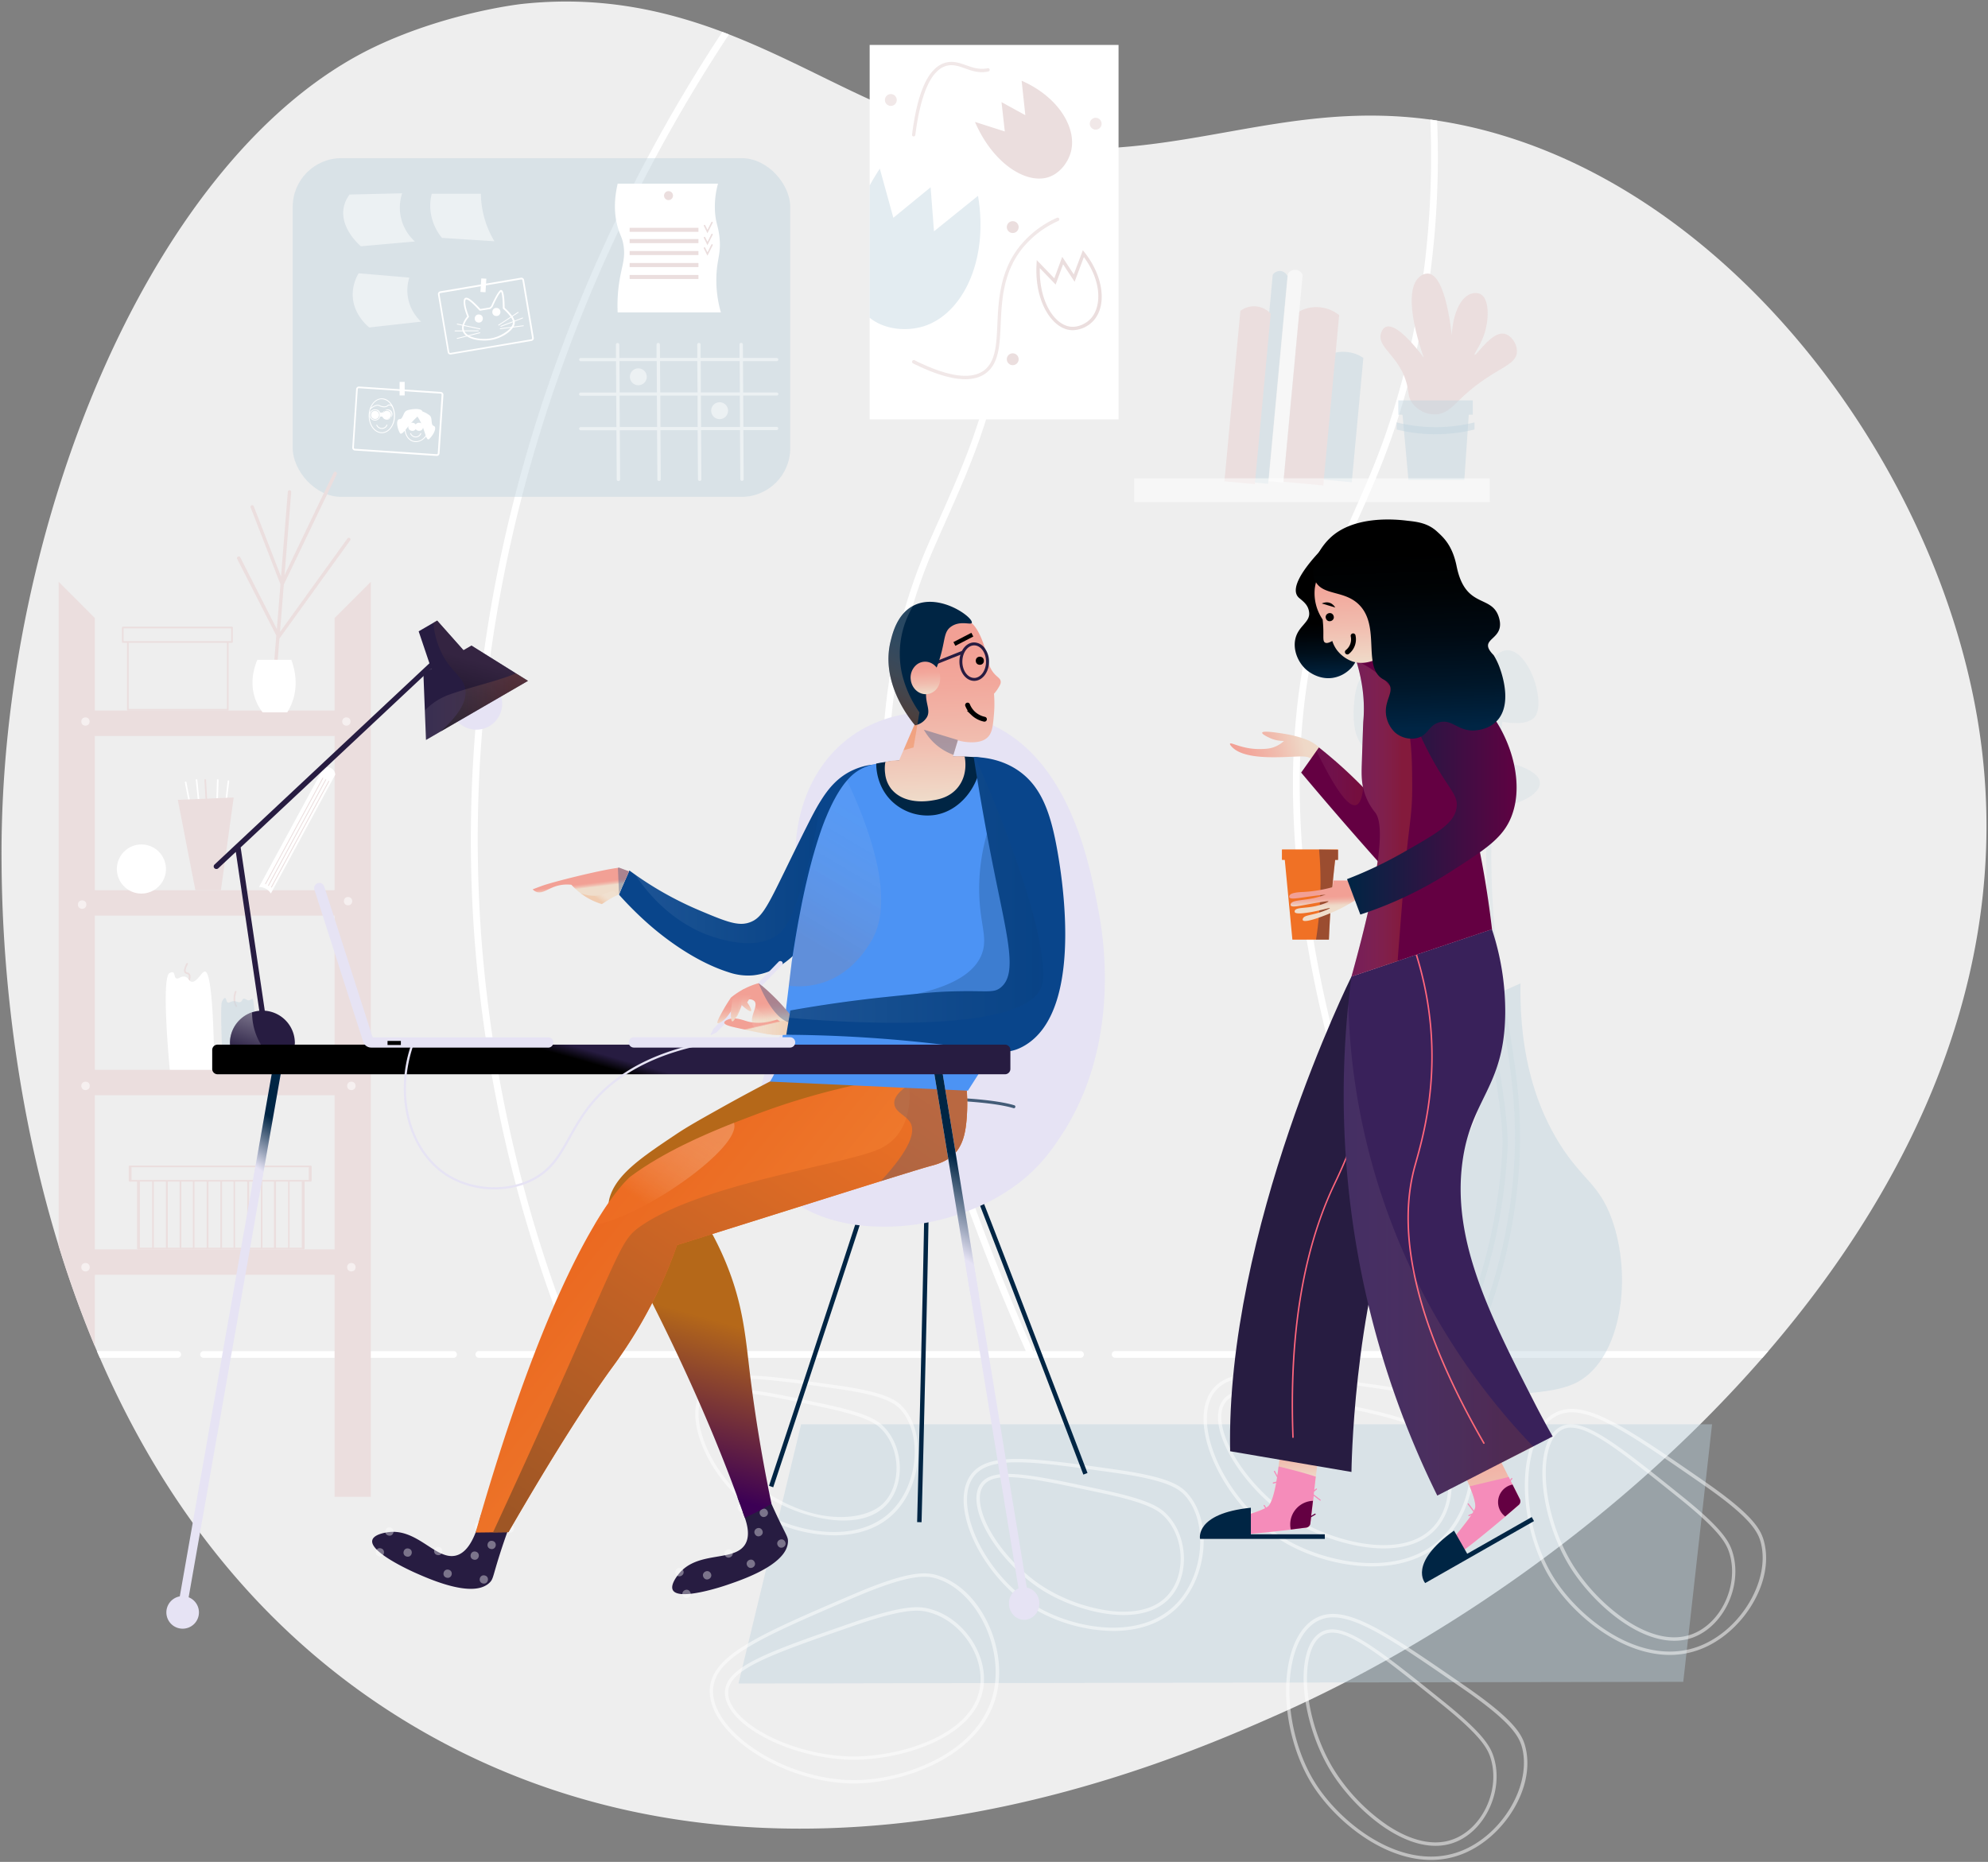 <svg xmlns="http://www.w3.org/2000/svg" width="490" height="459" viewBox="0 0 490 459">
    <rect x="0" y="0" width="490" height="459" fill="#808080" stroke="none"/>
    <defs>
        <linearGradient id="a" x1="51.74%" x2="48.175%" y1="93.777%" y2="5.63%">
            <stop offset="0%" stop-color="#EFDDCB"/>
            <stop offset="53%" stop-color="#EFD8C7"/>
            <stop offset="70%" stop-color="#F0BDAF"/>
            <stop offset="87%" stop-color="#F2A89C"/>
            <stop offset="98%" stop-color="#F2A095"/>
        </linearGradient>
        <linearGradient id="b" x1="51.797%" x2="41.778%" y1="94.079%" y2="2.698%">
            <stop offset="0%" stop-color="#EFDDCB"/>
            <stop offset="21%" stop-color="#EFD8C7"/>
            <stop offset="50%" stop-color="#F0BDAF"/>
            <stop offset="79%" stop-color="#F2A89C"/>
            <stop offset="98%" stop-color="#F2A095"/>
        </linearGradient>
        <linearGradient id="c" x1=".013%" y1="49.997%" y2="49.997%">
            <stop offset="0%" stop-color="#FFF" stop-opacity=".5"/>
            <stop offset="84%" stop-color="#F07125"/>
        </linearGradient>
        <linearGradient id="d" x1="90.481%" x2="2.577%" y1="42.967%" y2="53.021%">
            <stop offset="0%" stop-color="#EFDDCB"/>
            <stop offset="21%" stop-color="#EFD8C7"/>
            <stop offset="50%" stop-color="#F0BDAF"/>
            <stop offset="79%" stop-color="#F2A89C"/>
            <stop offset="98%" stop-color="#F2A095"/>
        </linearGradient>
        <linearGradient id="e" x1="51.329%" x2="49.398%" y1="62.785%" y2="36.754%">
            <stop offset="0%" stop-color="#EFDDCB"/>
            <stop offset="21%" stop-color="#EFD8C7"/>
            <stop offset="50%" stop-color="#F0BDAF"/>
            <stop offset="79%" stop-color="#F2A89C"/>
            <stop offset="98%" stop-color="#F2A095"/>
        </linearGradient>
        <linearGradient id="f" x1="0%" y1="49.984%" y2="49.984%">
            <stop offset="0%" stop-color="#FFF" stop-opacity=".5"/>
            <stop offset="84%" stop-color="#F07125"/>
        </linearGradient>
        <linearGradient id="g" x1="-.102%" x2="99.898%" y1="49.988%" y2="49.988%">
            <stop offset="0%" stop-color="#FFF" stop-opacity=".5"/>
            <stop offset="84%" stop-color="#F07125"/>
        </linearGradient>
        <linearGradient id="h" x1="-.009%" x2="99.996%" y1="49.979%" y2="49.979%">
            <stop offset="0%" stop-color="#002544"/>
            <stop offset="99%" stop-color="#640042"/>
        </linearGradient>
        <linearGradient id="i" x1="50.424%" x2="48.601%" y1="100.04%" y2=".127%">
            <stop offset="0%" stop-color="#002544"/>
            <stop offset="2%" stop-color="#002340"/>
            <stop offset="19%" stop-color="#00101D"/>
            <stop offset="33%" stop-color="#000408"/>
            <stop offset="42%"/>
            <stop offset="81%"/>
        </linearGradient>
        <linearGradient id="j" x1="51.773%" x2="48.578%" y1="100.004%" y2="-.42%">
            <stop offset="0%" stop-color="#EFDDCB"/>
            <stop offset="33%" stop-color="#F1BDAF"/>
            <stop offset="63%" stop-color="#F2A89C"/>
            <stop offset="82%" stop-color="#F2A095"/>
        </linearGradient>
        <linearGradient id="k" x1="51.472%" x2="48.223%" y1="95.401%" y2="-1.088%">
            <stop offset="0%" stop-color="#002544"/>
            <stop offset="19%" stop-color="#00172A"/>
            <stop offset="42%" stop-color="#000A13"/>
            <stop offset="63%" stop-color="#000305"/>
            <stop offset="81%"/>
        </linearGradient>
        <linearGradient id="l" x1="53.974%" x2="35.767%" y1="-5.584%" y2="94.152%">
            <stop offset="62%" stop-color="#B56819"/>
            <stop offset="100%" stop-color="#3C0055"/>
        </linearGradient>
        <linearGradient id="m" x1="191.512%" x2="-45.132%" y1="165.68%" y2="-14.003%">
            <stop offset="0%" stop-color="#FFC063"/>
            <stop offset="95%" stop-color="#E44D0B"/>
        </linearGradient>
        <linearGradient id="n" x1="84.907%" x2="10.18%" y1="-3.066%" y2="101.711%">
            <stop offset="0%" stop-color="#F07125"/>
            <stop offset="100%" stop-color="#9E5625"/>
        </linearGradient>
        <linearGradient id="o" x1="83.777%" x2="18.596%" y1="15.642%" y2="85.715%">
            <stop offset="0%" stop-color="#FFF" stop-opacity=".5"/>
            <stop offset="84%" stop-color="#F07125"/>
        </linearGradient>
        <linearGradient id="p" x1="52.58%" x2="47.931%" y1="57.13%" y2="42.81%">
            <stop offset="0%" stop-color="#EFDDCB"/>
            <stop offset="33%" stop-color="#F1BDAF"/>
            <stop offset="63%" stop-color="#F2A89C"/>
            <stop offset="82%" stop-color="#F2A095"/>
        </linearGradient>
        <linearGradient id="q" x1="67.722%" x2="35.591%" y1="37.248%" y2="54.271%">
            <stop offset="0%" stop-color="#FFF" stop-opacity=".5"/>
            <stop offset="84%" stop-color="#F07125"/>
        </linearGradient>
        <linearGradient id="r" x1="-.006%" y1="49.979%" y2="49.979%">
            <stop offset="0%" stop-color="#FFF" stop-opacity=".5"/>
            <stop offset="100%" stop-color="#002544" stop-opacity=".4"/>
        </linearGradient>
        <linearGradient id="s" x1="62.568%" x2="37.759%" y1="14.982%" y2="96.441%">
            <stop offset="0%" stop-color="#FFF" stop-opacity=".5"/>
            <stop offset="84%" stop-color="#F07125"/>
        </linearGradient>
        <linearGradient id="t" x1="37.826%" x2="61.826%" y1="49.642%" y2="49.642%">
            <stop offset="0%" stop-color="#FFF" stop-opacity=".5"/>
            <stop offset="84%" stop-color="#F07125"/>
        </linearGradient>
        <linearGradient id="u" x1="0%" x2="100.022%" y1="49.929%" y2="49.929%">
            <stop offset="0%" stop-color="#FFF" stop-opacity=".5"/>
            <stop offset="84%" stop-color="#F07125"/>
        </linearGradient>
        <linearGradient id="v" x1="50.994%" x2="49.203%" y1="100.004%" y2="-.42%">
            <stop offset="0%" stop-color="#EFDDCB"/>
            <stop offset="33%" stop-color="#F1BDAF"/>
            <stop offset="63%" stop-color="#F2A89C"/>
            <stop offset="82%" stop-color="#F2A095"/>
        </linearGradient>
        <linearGradient id="w" x1="52.144%" x2="48.28%" y1="100.004%" y2="-.42%">
            <stop offset="0%" stop-color="#EFDDCB"/>
            <stop offset="33%" stop-color="#F1BDAF"/>
            <stop offset="63%" stop-color="#F2A89C"/>
            <stop offset="82%" stop-color="#F2A095"/>
        </linearGradient>
        <linearGradient id="x" x1="56.008%" x2="45.606%" y1="14.676%" y2="86.338%">
            <stop offset="0%" stop-color="#FFF" stop-opacity=".5"/>
            <stop offset="84%" stop-color="#F07125"/>
        </linearGradient>
        <linearGradient id="y" x1="52.58%" x2="47.931%" y1="68.228%" y2="31.62%">
            <stop offset="0%" stop-color="#EFDDCB"/>
            <stop offset="33%" stop-color="#F1BDAF"/>
            <stop offset="63%" stop-color="#F2A89C"/>
            <stop offset="82%" stop-color="#F2A095"/>
        </linearGradient>
        <linearGradient id="z" x1="52.58%" x2="47.931%" y1="52.538%" y2="47.441%">
            <stop offset="0%" stop-color="#EFDDCB"/>
            <stop offset="33%" stop-color="#F1BDAF"/>
            <stop offset="63%" stop-color="#F2A89C"/>
            <stop offset="82%" stop-color="#F2A095"/>
        </linearGradient>
        <linearGradient id="A" x1="-.007%" y1="50.001%" y2="50.001%">
            <stop offset="0%" stop-color="#FFF" stop-opacity=".5"/>
            <stop offset="84%" stop-color="#F07125"/>
        </linearGradient>
        <linearGradient id="B" x1="50.3%" x2="49.759%" y1="100.004%" y2="-.42%">
            <stop offset="0%" stop-color="#EFDDCB"/>
            <stop offset="33%" stop-color="#F1BDAF"/>
            <stop offset="63%" stop-color="#F2A89C"/>
            <stop offset="82%" stop-color="#F2A095"/>
        </linearGradient>
        <linearGradient id="C" x1="50.594%" x2="49.523%" y1="100.004%" y2="-.42%">
            <stop offset="0%" stop-color="#EFDDCB"/>
            <stop offset="33%" stop-color="#F1BDAF"/>
            <stop offset="63%" stop-color="#F2A89C"/>
            <stop offset="82%" stop-color="#F2A095"/>
        </linearGradient>
        <linearGradient id="D" x1="-.006%" y1="49.979%" y2="49.979%">
            <stop offset="0%" stop-color="#FFF" stop-opacity=".5"/>
            <stop offset="100%" stop-color="#002544" stop-opacity=".4"/>
        </linearGradient>
        <linearGradient id="E" x1="50.388%" x2="49.689%" y1="100.004%" y2="-.42%">
            <stop offset="0%" stop-color="#EFDDCB"/>
            <stop offset="33%" stop-color="#F1BDAF"/>
            <stop offset="63%" stop-color="#F2A89C"/>
            <stop offset="82%" stop-color="#F2A095"/>
        </linearGradient>
        <linearGradient id="F" x1="70.742%" x2="44.842%" y1="5.624%" y2="97.739%">
            <stop offset="6%" stop-color="#FFF"/>
            <stop offset="100%" stop-color="#271C41"/>
        </linearGradient>
        <linearGradient id="G" x1="54.251%" x2="32.09%" y1="10.597%" y2="102.403%">
            <stop offset="29%" stop-color="#412D41"/>
            <stop offset="100%"/>
        </linearGradient>
        <linearGradient id="H" x1=".015%" y1="49.988%" y2="49.988%">
            <stop offset="0%" stop-color="#FFF" stop-opacity=".5"/>
            <stop offset="84%" stop-color="#F07125"/>
        </linearGradient>
        <linearGradient id="I" x1="56.643%" x2="43.337%" y1="10.838%" y2="89.297%">
            <stop offset="35%" stop-color="#002544"/>
            <stop offset="100%" stop-color="#E6E3F4"/>
        </linearGradient>
        <linearGradient id="J" x1="54.232%" x2="45.868%" y1="18.847%" y2="81.1%">
            <stop offset="35%" stop-color="#002544"/>
            <stop offset="100%" stop-color="#E6E3F4"/>
        </linearGradient>
        <linearGradient id="K" x1="54.162%" x2="45.838%" y1="49.455%" y2="50.545%">
            <stop offset="35%" stop-color="#271C41"/>
            <stop offset="100%"/>
        </linearGradient>
    </defs>
    <g fill="none" fill-rule="evenodd">
        <g fill-rule="nonzero">
            <path fill="#EEE" d="M435.868 333.072c-.48.558-.963 1.115-1.45 1.671-34.66 39.781-80.02 70.446-118.954 87.719-26.862 11.915-121.454 53.859-208.66 5.849-41.468-22.848-66.767-58.025-82.197-93.568a44.828 44.828 0 0 1-.72-1.671c-.175-.408-.342-.811-.513-1.215a263.595 263.595 0 0 1-8.925-24.751C.76 262.573.453 222.529.38 211.936-.13 129.33 37.846 37.34 92.613 11.423 110.52 2.966 128.503.99 128.503.99c19.098-2.098 35.156 1.455 49.533 6.854.548.206 1.092.415 1.636.629 13.836 5.403 26.143 12.413 38.138 17.58 12.33 5.309 23.344 8.24 33.479 9.623.559.076 1.114.149 1.67.213 37.024 4.475 62.7-11.4 99.59-6.408a115.181 115.181 0 0 1 18.42 4.093c59.215 18.213 106.096 82.357 116.436 143.69 9.91 58.855-14.445 112.6-51.537 155.808z"/>
            <g fill="#FFF">
                <path d="M355.984 333.072a.808.808 0 0 0-.072-.335 516.245 516.245 0 0 1-4.417-10.282c-3.34-7.958-6.368-15.612-9.13-23.148a473.414 473.414 0 0 1-5.623-16.145c-3.96-12.071-7.118-23.377-9.66-34.56a286.13 286.13 0 0 1-5.234-30.136 216.867 216.867 0 0 1-1.495-25.993c.028-7.451.546-14.893 1.552-22.276a140.77 140.77 0 0 1 3.937-18.944 125.87 125.87 0 0 1 5.707-16.024c.917-2.11 1.849-4.207 2.78-6.305.762-1.706 1.523-3.428 2.284-5.164.848-1.934 1.689-3.884 2.503-5.849a179.006 179.006 0 0 0 3.675-9.49c.72-2.03 1.405-4.088 2.054-6.172.373-1.18.733-2.364 1.08-3.552.33-1.115.65-2.236.96-3.363a207.084 207.084 0 0 0 2.746-11.21 208.014 208.014 0 0 0 2.88-16.56c.087-.644.171-1.292.251-1.939a221.171 221.171 0 0 0 1.46-35.9c-.562-.088-1.14-.168-1.68-.244a219.917 219.917 0 0 1-1.435 35.938c-.091.762-.19 1.493-.29 2.236a210.78 210.78 0 0 1-2.959 16.781c-.586 2.67-1.22 5.32-1.902 7.947a196.222 196.222 0 0 1-4.729 15.483c-1.187 3.381-2.518 6.732-3.907 10.045a409.467 409.467 0 0 1-2.518 5.849c-.662 1.504-1.328 3-1.986 4.482-.936 2.102-1.867 4.209-2.793 6.321a128.404 128.404 0 0 0-5.79 16.23 142.683 142.683 0 0 0-3.987 19.168 171.828 171.828 0 0 0-1.563 22.493c-.02 8.756.488 17.504 1.521 26.198a287.773 287.773 0 0 0 5.27 30.326c2.548 11.234 5.706 22.585 9.697 34.706a494.974 494.974 0 0 0 6.246 17.843 556.116 556.116 0 0 0 8.556 21.58 623.623 623.623 0 0 0 4.284 9.957h-79.393a.835.835 0 0 0 0 1.672h159.554l1.45-1.672h-79.891l.007.008zM266.407 333.076h-11.831a.82.82 0 0 0-.073-.335 516.528 516.528 0 0 1-4.42-10.282c-5.753-13.708-10.58-26.56-14.757-39.293-3.957-12.071-7.118-23.377-9.656-34.56a286.13 286.13 0 0 1-5.235-30.148 216.867 216.867 0 0 1-1.495-25.992c.028-7.452.547-14.893 1.552-22.276a141.364 141.364 0 0 1 3.934-18.945 126.461 126.461 0 0 1 5.707-16.023 789.05 789.05 0 0 1 2.784-6.306c2.949-6.633 6-13.491 8.465-20.502a205.718 205.718 0 0 0 9.971-42.797 218.99 218.99 0 0 0 1.636-29.728 87.092 87.092 0 0 1-1.67-.213c.144 9.94-.392 19.877-1.605 29.743a203.622 203.622 0 0 1-9.892 42.447c-2.442 6.946-5.478 13.773-8.415 20.376-.932 2.102-1.868 4.189-2.789 6.321a127.836 127.836 0 0 0-5.797 16.23 142.68 142.68 0 0 0-3.984 19.168 171.816 171.816 0 0 0-1.567 22.493c-.018 8.756.49 17.504 1.522 26.198a287.739 287.739 0 0 0 5.265 30.326c2.553 11.234 5.707 22.585 9.697 34.706 4.185 12.779 9.036 25.672 14.807 39.423a659.89 659.89 0 0 0 4.28 9.957H142.564a.83.83 0 0 0-.057-.38 336.058 336.058 0 0 1-23.91-102.174c-2.587-36.06.783-72.254 10.024-108.018a363.084 363.084 0 0 1 11.07-35.246 374.263 374.263 0 0 1 12.806-30.44 370.581 370.581 0 0 1 5.68-11.534c1.08-2.107 2.18-4.201 3.299-6.283a388.517 388.517 0 0 1 18.196-30.497c-.544-.214-1.088-.423-1.636-.629a392.45 392.45 0 0 0-18.497 31.126 321.905 321.905 0 0 0-3.28 6.283 320.478 320.478 0 0 0-4.42 8.93 375.174 375.174 0 0 0-13.741 32.446 364.345 364.345 0 0 0-11.23 35.84c-9.207 35.794-12.555 72.038-9.964 108.144a337.697 337.697 0 0 0 23.925 102.432h-22.803a.835.835 0 0 0 0 1.672h148.37a.834.834 0 0 0 .011-1.66zM111.787 333.076H50.179a.835.835 0 0 0 0 1.671h61.608a.835.835 0 0 0 0-1.671zM43.788 333.072h-19.9c.235.556.475 1.113.719 1.671h19.181a.835.835 0 0 0 0-1.671z"/>
            </g>
            <path fill="#BDD3DE" d="M414.89 414.614l-232.867.419 15.442-63.912h224.52z" opacity=".42"/>
            <g fill="#FFF" opacity=".5">
                <path d="M210.418 439.677c-10.998 0-23.564-5.156-30.56-12.524-3.386-3.564-5.082-7.258-4.911-10.662.426-8.442 12.014-13.419 35.099-23.338 14.391-6.184 18.42-5.712 21.586-4.604 4.763 1.656 8.902 5.636 11.652 11.195 2.663 5.362 3.603 11.504 2.602 16.846-3.005 15.92-22.54 23.087-35.468 23.087zm17.386-50.96c-3.077 0-7.989 1.142-17.443 5.19-22.765 9.782-34.193 14.69-34.593 22.61-.16 3.188 1.458 6.668 4.684 10.065 6.847 7.216 19.17 12.258 29.955 12.265 12.642 0 31.732-6.953 34.62-22.424l.41.076-.41-.076c2.054-10.971-4.478-23.883-13.696-27.097a10.17 10.17 0 0 0-3.53-.61h.003z"/>
                <path d="M210.453 433.828c-10.846 0-23.271-4.535-28.913-10.54-1.99-2.12-2.975-4.307-2.85-6.325.38-6.18 10.763-9.775 31.432-16.941 12.855-4.455 16.454-4.113 19.276-3.32 8.61 2.418 14.708 12.131 12.79 20.383-2.69 11.553-20.17 16.743-31.735 16.743zm15.525-36.757c-2.758 0-7.152.815-15.598 3.743-20.319 7.045-30.518 10.578-30.872 16.203-.11 1.778.795 3.75 2.625 5.711 5.494 5.857 17.656 10.282 28.297 10.282 11.291 0 28.338-4.992 30.918-16.096l.407.095-.407-.095c1.822-7.84-3.995-17.082-12.205-19.39a11.081 11.081 0 0 0-3.165-.453zM274.377 402.078a39.633 39.633 0 0 1-19.585-5.495c-8.046-4.893-14.962-14.252-16.811-22.755-.898-4.124-.498-7.593 1.141-10.03 4.075-6.01 14.757-4.501 36.046-1.5 13.278 1.873 16.02 4.02 17.854 6.237 2.755 3.34 4.021 8.095 3.569 13.396-.438 5.11-2.473 10.03-5.577 13.499l-.312-.278.312.278c-4.307 4.82-10.402 6.648-16.637 6.648zm-23.709-41.582c-5.52 0-8.99 1.04-10.842 3.774-1.522 2.243-1.875 5.487-1.027 9.382 1.807 8.298 8.56 17.437 16.427 22.22 9.218 5.605 26.223 9.001 35.175-.998 6.342-7.083 7.29-19.382 1.99-25.806-1.655-2.003-4.352-4.113-17.325-5.944-10.683-1.505-18.653-2.628-24.398-2.628z"/>
                <path d="M276.922 398.152c-6.768 0-14.369-2.696-19.516-5.822-7.936-4.825-15.02-13.67-16.48-20.562-.518-2.449-.267-4.501.73-5.933 3.043-4.375 12.231-2.395 30.534 1.55 11.386 2.452 13.87 4.306 15.597 6.146 5.24 5.612 5.391 15.456.316 20.654-2.777 2.844-6.813 3.967-11.18 3.967zm-28.498-33.996c-3.044 0-5.018.64-6.064 2.143-.86 1.238-1.07 3.047-.598 5.282 1.416 6.702 8.336 15.315 16.097 20.03a41.279 41.279 0 0 0 15.715 5.506c4.288.51 10.192.316 13.943-3.53l.297.293-.297-.293c4.782-4.901 4.626-14.196-.327-19.5-1.56-1.668-4.013-3.5-15.153-5.899-11.059-2.38-18.736-4.032-23.613-4.032zM338.18 386.157c-8.077 0-16.359-2.722-22.065-6.191-9.07-5.514-16.857-16.058-18.942-25.639-1.008-4.638-.563-8.537 1.293-11.275 4.566-6.751 16.622-5.053 40.616-1.668 14.962 2.11 18.047 4.524 20.106 7.018 3.1 3.755 4.527 9.109 4.013 15.076-.494 5.753-2.78 11.294-6.28 15.197-4.859 5.422-11.718 7.482-18.741 7.482zm-26.745-46.916c-6.25 0-10.176 1.176-12.28 4.28-1.723 2.543-2.127 6.218-1.168 10.627 2.04 9.375 9.67 19.699 18.561 25.106 10.413 6.332 29.632 10.167 39.752-1.143l.312.278-.312-.278c7.171-7.996 8.244-21.918 2.245-29.183-1.872-2.285-4.927-4.657-19.581-6.725-12.049-1.694-21.042-2.962-27.529-2.962z"/>
                <path d="M341.052 381.729c-7.609 0-16.191-3.046-21.989-6.565-8.944-5.438-16.925-15.399-18.569-23.175-.582-2.749-.3-5.049.814-6.652 3.424-4.908 13.768-2.666 34.395 1.767 12.832 2.764 15.629 4.851 17.561 6.919 5.893 6.31 6.064 17.383.358 23.228-3.131 3.214-7.655 4.478-12.57 4.478zm-32.166-38.357c-3.458 0-5.706.731-6.89 2.441-.977 1.409-1.217 3.484-.684 6.001 1.602 7.574 9.42 17.303 18.185 22.634 9.301 5.655 25.87 10.084 33.527 2.22 5.418-5.548 5.239-16.069-.38-22.085-1.765-1.904-4.539-3.96-17.12-6.672-12.459-2.677-21.106-4.539-26.638-4.539zM352.735 458.526c-12.105 0-23.85-9.9-29.312-18.601-5.642-8.994-7.887-21.915-5.463-31.415 1.172-4.6 3.317-7.886 6.2-9.52 7.115-3.987 17.12 2.932 37.063 16.717 12.432 8.594 14.11 12.135 14.837 15.288 1.092 4.749-.03 10.175-3.158 15.281-3.017 4.924-7.54 8.85-12.417 10.773a20.968 20.968 0 0 1-7.75 1.477zm-24.15-59.802a8.029 8.029 0 0 0-4.013 1.012c-2.663 1.5-4.683 4.608-5.802 8.98-2.37 9.298-.167 21.948 5.36 30.763 5.327 8.522 16.812 18.213 28.582 18.217 2.556.007 5.09-.47 7.468-1.409 9.998-3.945 17.177-15.901 15.066-25.086-.659-2.867-2.321-6.37-14.499-14.79-16.073-11.104-25.584-17.687-32.162-17.687z"/>
                <path d="M353.804 455.042c-9.796 0-20.444-9.862-25.6-18.08-5.561-8.868-8.24-21.358-6.23-29.046.71-2.72 1.993-4.65 3.705-5.583 5.246-2.86 13.505 3.778 29.959 17.003 10.234 8.225 11.794 11.343 12.604 14.058 2.446 8.286-2.355 18.278-10.078 20.944a13.312 13.312 0 0 1-4.36.704zm-25.424-52.549a4.721 4.721 0 0 0-2.283.56c-1.521.819-2.663 2.57-3.298 5.06-1.96 7.49.677 19.695 6.129 28.392a46.673 46.673 0 0 0 13.087 13.518c4.078 2.692 10.15 5.487 15.894 3.5 7.324-2.532 11.877-12.018 9.55-19.904-.731-2.479-2.283-5.575-12.327-13.644-13.825-11.096-21.757-17.482-26.745-17.482h-.007zM411.577 407.984c-12.105 0-23.85-9.9-29.312-18.601-5.635-8.998-7.887-21.922-5.463-31.42 1.171-4.599 3.317-7.885 6.2-9.519 7.115-3.983 17.12 2.932 37.063 16.717 12.432 8.594 14.11 12.136 14.837 15.288 1.091 4.749-.03 10.175-3.158 15.282-3.017 4.923-7.54 8.849-12.417 10.772a20.968 20.968 0 0 1-7.75 1.481zm-24.15-59.803a8.025 8.025 0 0 0-4.013 1.013c-2.663 1.5-4.687 4.608-5.802 8.98-2.37 9.298-.167 21.948 5.36 30.763 5.326 8.522 16.812 18.213 28.582 18.217 2.556.007 5.09-.47 7.468-1.409 9.998-3.945 17.177-15.901 15.065-25.086-.658-2.867-2.32-6.37-14.498-14.79-16.058-11.104-25.58-17.688-32.162-17.688z"/>
                <path d="M412.654 404.489c-9.796 0-20.445-9.863-25.6-18.08-5.562-8.869-8.24-21.359-6.231-29.047.711-2.719 1.993-4.65 3.705-5.582 5.246-2.86 13.506 3.777 29.96 17.002 10.233 8.225 11.793 11.344 12.603 14.059 2.446 8.286-2.358 18.278-10.077 20.943a13.312 13.312 0 0 1-4.36.705zm-25.425-52.55a4.721 4.721 0 0 0-2.282.56c-1.522.82-2.663 2.57-3.299 5.061-1.959 7.49.678 19.695 6.13 28.392a46.673 46.673 0 0 0 13.086 13.518c4.078 2.692 10.146 5.487 15.895 3.5 7.323-2.533 11.877-12.018 9.549-19.905-.73-2.478-2.283-5.574-12.326-13.643-13.83-11.1-21.754-17.463-26.753-17.463v-.02zM205.587 378.504a36.808 36.808 0 0 1-18.189-5.103c-7.475-4.543-13.893-13.236-15.597-21.137-.834-3.835-.465-7.064 1.072-9.334 3.805-5.593 13.696-4.188 33.479-1.405 12.333 1.74 14.882 3.736 16.583 5.8 5.15 6.24 4.26 18.156-1.864 24.998-4.025 4.475-9.69 6.18-15.484 6.18zm-22-38.593c-5.114 0-8.325.96-10.036 3.488-1.408 2.075-1.735 5.08-.952 8.686 1.674 7.695 7.936 16.164 15.218 20.6 8.544 5.194 24.306 8.343 32.603-.917 5.878-6.561 6.757-17.958 1.845-23.91-1.522-1.855-4.032-3.808-16.058-5.503-9.903-1.4-17.295-2.444-22.62-2.444z"/>
                <path d="M207.953 374.852c-6.285 0-13.345-2.502-18.124-5.407-7.372-4.482-13.954-12.696-15.308-19.12-.484-2.284-.248-4.188.68-5.529 2.835-4.078 11.368-2.239 28.366 1.424 10.576 2.285 12.885 4.002 14.48 5.712 4.888 5.248 5.017 14.386.296 19.222-2.59 2.655-6.33 3.698-10.39 3.698zm-26.42-31.518c-2.824 0-4.692.579-5.643 1.95-.795 1.142-.985 2.829-.551 4.878 1.312 6.21 7.726 14.195 14.924 18.567 12.676 7.703 23.701 5.712 27.486 1.839 4.429-4.535 4.284-13.141-.304-18.053-1.442-1.546-3.717-3.24-14.046-5.468-10.016-2.156-17.233-3.71-21.867-3.71v-.003z"/>
            </g>
            <path fill="#FFF" d="M214.352 11.077h61.345v92.315h-61.345z"/>
            <path fill="#BDD3DE" d="M227.705 80.419c-4.123 1.302-9.606.94-13.353-2.087v-32.6a59.134 59.134 0 0 1 2.503-4.161l3.34 12.12 9.18-7.52c.28 3.622.557 7.242.834 10.86l10.85-8.758c2.708 16.08-3.9 29.16-13.354 32.146z" opacity=".42"/>
            <path fill="#EBDEDE" d="M251.81 19.9c9.168 4.017 13.733 11.8 12.113 17.642-.704 2.551-2.72 5.236-5.528 6.138-5.417 1.74-13.574-3.221-18.093-13.628l7.361 2.357-.81-7.235 5.87 3.221-.913-8.495zM264.433 81.401c-.37 0-.738-.036-1.1-.106-4.257-.83-8.37-7.121-7.844-16.218l.053-.956 4.325 4.49 1.952-5.297 2.846 4.322 2.237-5.948.456.579c4.63 5.864 5.547 13.095 2.13 16.823a7.157 7.157 0 0 1-5.055 2.311zm-8.15-15.304c-.163 8.111 3.451 13.648 7.21 14.379 2.1.407 4.215-.69 5.38-1.961 2.586-2.822 2.803-9.017-1.72-15.144l-2.283 6.092-2.838-4.31-1.837 4.996-3.911-4.052z"/>
            <g fill="#EBDEDE" opacity=".7">
                <path d="M237.928 93.487c-3.36 0-7.674-1.31-12.912-3.922a.426.426 0 0 1 .38-.761c8.119 4.051 13.87 4.908 17.097 2.543 2.922-2.14 3.116-6.443 3.34-11.423.259-5.735.582-12.875 5.326-18.99a24.78 24.78 0 0 1 9.336-7.235.419.419 0 1 1 .35.761 23.97 23.97 0 0 0-9.028 6.98c-4.595 5.906-4.9 12.604-5.166 18.514-.236 5.198-.437 9.684-3.683 12.06-1.316.982-2.996 1.473-5.04 1.473zM225.217 33.635h-.053a.419.419 0 0 1-.361-.468c1.365-10.7 4.036-16.473 8.152-17.688 1.903-.556 3.561.038 5.186.61 1.624.57 3.31 1.168 5.326.715a.419.419 0 0 1 .182.815c-2.26.507-4.139-.156-5.794-.761-1.567-.553-3.043-1.078-4.671-.598-3.71 1.093-6.258 6.808-7.575 16.99a.419.419 0 0 1-.392.385z"/>
            </g>
            <g fill="#EBDEDE" transform="translate(217.99 22.847)">
                <ellipse cx="31.626" cy="33.136" rx="1.461" ry="1.462"/>
                <ellipse cx="52.078" cy="7.654" opacity=".7" rx="1.461" ry="1.462"/>
                <ellipse cx="1.579" cy="1.805" opacity=".7" rx="1.461" ry="1.462"/>
                <ellipse cx="31.626" cy="65.716" rx="1.461" ry="1.462"/>
            </g>
            <rect width="122.633" height="83.503" x="72.146" y="38.989" fill="#BDD3DE" opacity=".42" rx="12"/>
            <g fill="#FFF" opacity=".5">
                <path d="M86.16 47.96l12.962-.308a11.248 11.248 0 0 0 3.146 11.88l-13.315 1.18c-.32-.266-5.284-4.53-4.207-9.69a7.745 7.745 0 0 1 1.415-3.062zM88.405 67.37l12.483 1.065a10.482 10.482 0 0 0 2.91 10.864l-12.779 1.428c-.544-.438-4.036-3.347-4.086-8.057a10.144 10.144 0 0 1 1.472-5.3zM106.423 47.778h12.101a23.412 23.412 0 0 0 3.34 11.697l-12.934-.834a12.79 12.79 0 0 1-2.891-7.615 11.77 11.77 0 0 1 .384-3.248z"/>
            </g>
            <g transform="translate(151.413 44.933)">
                <path fill="#FFF" d="M26.273 32.085H.826c-.114-2.467.013-4.94.38-7.383.601-4.006 1.522-5.659 1.107-8.861-.281-2.155-.864-2.624-1.476-4.798C.183 8.723-.304 5.205.837.339h24.728a21.011 21.011 0 0 0-.738 7.014c.187 2.803.822 3.48 1.107 6.275.38 3.77-.51 5.069-.738 8.861a28.63 28.63 0 0 0 1.077 9.596z"/>
                <path fill="#EBDEDE" d="M3.778 11.226h16.964v1H3.778zM3.778 13.998h16.964v1H3.778zM3.778 16.949h16.964v1H3.778zM3.778 19.904h16.964v1H3.778zM3.778 22.855h16.964v1H3.778zM22.955 12.566l-.89-1.809a.185.185 0 0 1 .331-.163l.575 1.142.94-1.885a.185.185 0 1 1 .33.164l-1.286 2.551zM22.955 15.517l-.89-1.809a.185.185 0 0 1 .331-.163l.575 1.142.94-1.885a.185.185 0 1 1 .33.164l-1.286 2.551zM22.955 18.099l-.89-1.805a.185.185 0 0 1 .331-.164l.575 1.143.94-1.885a.185.185 0 1 1 .33.163L22.955 18.1z"/>
                <ellipse cx="13.365" cy="3.29" fill="#EBDEDE" rx="1.107" ry="1.108"/>
            </g>
            <g fill="#FFF" transform="translate(107.663 68.161)">
                <path d="M23.907 15.106L21.51.856a.673.673 0 0 0-.761-.551l-8.59 1.447-1.267.213L.837 3.659a.678.678 0 0 0-.552.762l2.397 14.25a.677.677 0 0 0 .666.563.574.574 0 0 0 .114 0l19.912-3.359a.674.674 0 0 0 .533-.77zm-.62.38l-19.913 3.36a.263.263 0 0 1-.3-.214L.677 4.382a.259.259 0 0 1 .213-.296l9.956-1.68 1.267-.213L20.798.727h.046c.127 0 .234.092.255.217l2.397 14.25a.259.259 0 0 1-.21.281v.012z"/>
                <path d="M10.962.474L12.21.55l-.204 3.338-1.25-.077zM19.208 11.127a.11.11 0 0 0 0-.035 1.456 1.456 0 0 0-.042-.21 3.699 3.699 0 0 0-.49-1.004l-.122-.172a12.916 12.916 0 0 0-1.841-1.991c0-1.295-.088-4.094-.727-4.356a.403.403 0 0 0-.464.125c-.81.811-1.96 3.427-2.115 3.808l-.343.343-2.324.38C8.14 5.168 7.354 5.08 6.958 5.328a.575.575 0 0 0-.25.34c-.381 1.18.554 3.628.79 4.188a5.56 5.56 0 0 0-1.14 2.037c0 .069-.039.137-.05.202-.1.393-.1.806 0 1.2.018.07.04.138.068.205.179.44.475.822.856 1.104.072.057.148.11.225.16 1.069.708 2.663 1.028 4.23 1.028.8.004 1.599-.086 2.378-.27 1.902-.472 3.88-1.668 4.736-2.955.051-.074.098-.15.14-.228.215-.366.309-.79.267-1.211zM18.2 12.65c-.898 1.07-2.663 2.079-4.257 2.475-1.963.487-4.417.3-5.927-.495l-.255-.152a2.5 2.5 0 0 1-.947-.968 1.452 1.452 0 0 1-.092-.21 1.078 1.078 0 0 1-.038-.117 2.073 2.073 0 0 1 0-.998c0-.065.034-.133.053-.205a5.332 5.332 0 0 1 1.142-1.946.206.206 0 0 0 .034-.217c-.339-.792-1.141-3.047-.83-4.029a.171.171 0 0 1 .077-.118.163.163 0 0 1 .095-.023c.259 0 1.042.305 3.234 2.719.046.053.116.08.186.068l2.507-.418a.205.205 0 0 0 .11-.058l.419-.418a.251.251 0 0 0 .046-.065c0-.03 1.244-2.898 2.042-3.694l.023-.026c.248.24.453 2.063.453 4.055 0 .056.022.109.06.148.679.592 1.296 1.25 1.842 1.965l.122.172c.2.28.35.593.445.925 0 .05 0 .099.027.145.026.045 0 .045 0 .068.002.428-.145.842-.415 1.173-.03.088-.095.16-.156.244z"/>
                <ellipse cx="10.346" cy="10.364" rx="1" ry="1" transform="rotate(-85.16 10.346 10.364)"/>
                <ellipse cx="14.681" cy="8.751" rx="1" ry="1" transform="rotate(-85.426 14.681 8.75)"/>
                <path d="M15.244 12.094a.103.103 0 0 1-.057-.19l4.801-3.146a.104.104 0 1 1 .114.175l-4.8 3.134a.106.106 0 0 1-.058.027zM15.803 12.387a.103.103 0 0 1-.038-.202l5.353-2.048a.104.104 0 1 1 .076.194l-5.353 2.048-.038.008zM15.636 12.973a.105.105 0 0 1 0-.209l5.668-.716a.104.104 0 1 1 .027.206l-5.684.716-.011.003zM10.652 13.023h-.023l-5.603-1.188a.103.103 0 0 1-.08-.126.107.107 0 0 1 .125-.08l5.581 1.185a.105.105 0 0 1 0 .209zM4.5 13.522a.105.105 0 0 1 0-.21l5.73-.022a.105.105 0 0 1 0 .209l-5.73.023zM5.037 15.372a.104.104 0 0 1-.027-.205l5.558-1.386a.104.104 0 1 1 .05.202L5.06 15.369h-.027l.004.003z"/>
            </g>
            <g fill="#FFF" transform="translate(86.74 94.055)">
                <path d="M22.37 2.795a.658.658 0 0 0-.46-.228l-8.903-.595-1.252-.068-9.994-.666a.684.684 0 0 0-.49.167.659.659 0 0 0-.229.465L.084 16.286a.67.67 0 0 0 .627.72l20.163 1.344h.05a.674.674 0 0 0 .673-.632l.959-14.417a.663.663 0 0 0-.186-.506zm-1.206 14.881a.286.286 0 0 1-.088.18.25.25 0 0 1-.19.06L.723 16.576a.263.263 0 0 1-.24-.274l.959-14.42a.251.251 0 0 1 .087-.18.262.262 0 0 1 .187-.06l10.024.666 1.252.083 8.872.59a.263.263 0 0 1 .243.274l-.943 14.421z"/>
                <path d="M11.755.088h1.252v3.343h-1.252zM7.373 4.158c-1.784 0-3.234 1.904-3.234 4.284s1.45 4.28 3.234 4.28 3.234-1.904 3.234-4.28c0-2.376-1.45-4.284-3.234-4.284zm0 8.355c-1.67 0-3.044-1.828-3.044-4.07a5.215 5.215 0 0 1 .259-1.646c.042-.126.088-.247.133-.38C5.242 5.19 6.243 4.36 7.35 4.36c.957.048 1.82.589 2.283 1.428.078.122.148.25.209.38.347.712.524 1.494.517 2.286.038 2.23-1.316 4.059-2.986 4.059zM18.873 9.036a2.664 2.664 0 0 0-4.23-1.089 4.357 4.357 0 0 0-1.522 2.407 4.707 4.707 0 0 0-.11 1.786c.186 1.328.978 2.41 2.134 2.707.204.052.414.077.624.076a2.909 2.909 0 0 0 1.769-.636c.286-.21.542-.459.76-.739a4.628 4.628 0 0 0 .8-1.664 4.364 4.364 0 0 0-.225-2.848zm0 2.795a4.377 4.377 0 0 1-.688 1.481c-.212.307-.469.58-.761.811-.62.508-1.438.7-2.218.522-1.141-.293-1.876-1.39-1.997-2.726a4.425 4.425 0 0 1 .125-1.523 4.151 4.151 0 0 1 1.461-2.285 2.726 2.726 0 0 1 1.647-.594c.194 0 .387.024.575.072.768.22 1.393.782 1.693 1.523a4.15 4.15 0 0 1 .152 2.72h.011z"/>
                <path d="M4.584 6.816l-.137-.156c.061-.053 1.461-1.26 2.348-.819.79.381 1.582.404 1.966.02.48-.48 1.237.129 1.271.155L9.9 6.18s-.647-.518-.99-.171c-.448.45-1.335.457-2.206.019-.764-.38-2.107.777-2.119.788zM7.015 7.86a1.036 1.036 0 0 0-.068-.21 1.141 1.141 0 0 0-1.035-.762 1.373 1.373 0 0 0-1.284 2.24 1.373 1.373 0 0 0 2.425-.88 1.498 1.498 0 0 0-.038-.389zM5.912 9.382a1.171 1.171 0 0 1-1.137-1.895 1.171 1.171 0 0 1 2.077.752 1.058 1.058 0 0 1-.94 1.139v.004zM8.834 6.873c-.469.017-.88.32-1.035.762a1.498 1.498 0 0 0-.114.59 1.164 1.164 0 1 0 1.149-1.352zm0 2.506a1.171 1.171 0 0 1-1.137-1.895 1.171 1.171 0 0 1 2.076.752 1.058 1.058 0 0 1-.94 1.143z"/>
                <path d="M6.878 7.65h1v1h-1zM7.373 11.679c-.59 0-1.12-.354-1.347-.899a.105.105 0 0 1 .194-.08 1.252 1.252 0 0 0 2.313 0 .105.105 0 1 1 .194.08 1.457 1.457 0 0 1-1.354.899zM15.72 13.77c-.59 0-1.121-.355-1.347-.9a.105.105 0 0 1 .194-.08 1.252 1.252 0 0 0 2.313 0 .105.105 0 1 1 .194.08 1.457 1.457 0 0 1-1.354.9z"/>
                <circle cx="5.709" cy="8.237" r="1" transform="rotate(-84.39 5.709 8.237)"/>
                <circle cx="14.889" cy="11.164" r="1" transform="rotate(-84.39 14.89 11.164)"/>
                <circle cx="8.63" cy="8.239" r="1" transform="rotate(-84.39 8.63 8.24)"/>
                <circle cx="16.559" cy="11.16" r="1" transform="rotate(-84.39 16.559 11.16)"/>
                <path d="M20.163 10.94c-.791-.267-.259-1.85-.917-2.513a6.18 6.18 0 0 0-1.864-1.047c-.259-.937-3.165-.58-3.937-.19-.834.418-.834 2.086-1.67 2.086-.838 0-.834 1.672 0 3.343a.38.38 0 0 0 .197.217c.53.214 1.461-1.298 2.724-2.722a18.08 18.08 0 0 1 1.461-1.47c.403.602.752 1.24 1.042 1.904.81 1.847 1.085 3.732 1.648 3.72a.38.38 0 0 0 .255-.145c1.305-1.332 1.822-2.916 1.061-3.183z"/>
            </g>
            <g fill="#FFF" opacity=".5">
                <path d="M191.648 97.143a.198.198 0 0 0-.21-.187h-8.449l-.05-8.14h8.519a.19.19 0 0 0 0-.382h-8.522l-.042-3.518a.21.21 0 0 0-.415 0l.023 3.514h-10.017l-.023-3.514a.21.21 0 1 0-.418 0l.023 3.514h-9.599l-.022-3.514a.21.21 0 0 0-.415 0l.019 3.514h-9.598v-3.518a.202.202 0 0 0-.21-.183.198.198 0 0 0-.205.187l.023 3.514h-8.914a.19.19 0 0 0 0 .381h8.891l.053 8.142h-8.944a.19.19 0 0 0 0 .38h8.944l.053 8.145h-8.997a.194.194 0 0 0-.205.183c.006.108.097.191.205.187h9.001l.076 12.345c.008.108.102.19.21.183a.202.202 0 0 0 .209-.187l-.088-12.33h9.599l.08 12.345a.21.21 0 0 0 .414 0l-.068-12.345h9.598l.08 12.345a.194.194 0 0 0 .205.183c.108.004.2-.079.206-.186l-.072-12.342h10.013l.08 12.345c.008.108.1.19.209.183a.202.202 0 0 0 .21-.186l-.08-12.342h8.41a.198.198 0 0 0 .21-.186.194.194 0 0 0-.21-.183h-8.41l-.039-8.164h8.465a.198.198 0 0 0 .194-.183zm-29.583-8.328l.053 8.141h-9.61l-.053-8.14h9.61zm-9.51 16.663l-.054-8.145h9.598l.061 8.145h-9.606zm9.89-16.655h9.626l.05 8.141h-9.6l-.075-8.141zm.13 16.655l-.05-8.145h9.599l.05 8.145h-9.599zm9.891-16.655h10.017l.053 8.141h-9.997l-.073-8.141zm.126 16.655l-.05-8.145h10.013l.054 8.145h-10.017z"/>
                <path d="M191.857 97.143a.407.407 0 0 0-.418-.38h-8.26l-.05-7.723h8.31a.394.394 0 0 0 0-.788h-8.313l-.023-3.336a.381.381 0 0 0-.121-.278.42.42 0 0 0-.278-.115.45.45 0 0 0-.324.126.381.381 0 0 0-.11.27v3.31h-9.58v-3.313a.407.407 0 0 0-.418-.381.426.426 0 0 0-.304.126.381.381 0 0 0-.114.27l.023 3.31h-9.2l-.022-3.314a.403.403 0 0 0-.419-.38.433.433 0 0 0-.304.125.381.381 0 0 0-.11.27v3.31h-9.161l-.023-3.313a.403.403 0 0 0-.418-.381.418.418 0 0 0-.301.126.381.381 0 0 0-.114.27l.023 3.309h-8.682a.394.394 0 0 0 0 .788h8.686l.049 7.723h-8.75a.394.394 0 0 0 0 .788h8.75l.05 7.726h-8.789a.394.394 0 0 0 0 .788h8.792l.076 12.136c.017.22.203.387.423.38a.42.42 0 0 0 .281-.106.38.38 0 0 0 .133-.29l-.08-12.131h9.184l.076 12.136c.012.22.199.389.419.38a.426.426 0 0 0 .285-.106.38.38 0 0 0 .13-.29l-.077-12.132h9.173l.08 12.136c.012.22.198.39.418.38a.426.426 0 0 0 .285-.106.38.38 0 0 0 .13-.29l-.077-12.131h9.599l.076 12.136c.014.219.2.387.418.38a.426.426 0 0 0 .286-.106.38.38 0 0 0 .13-.29l-.077-12.131h8.202a.394.394 0 0 0 0-.789h-8.194l-.05-7.726h8.256a.403.403 0 0 0 .418-.373zm-9.458 8.118h-9.598l-.05-7.726h9.599l.05 7.726zm-9.682-16.236h9.599l.05 7.722h-9.622l-.027-7.722zm-9.963 8.51h9.18l.023 7.726h-9.173l-.03-7.726zm9.176-.788h-9.199l-.05-7.722h9.18l.069 7.722zm-9.964 8.514h-9.199l-.05-7.726h9.185l.064 7.726zm-9.233-8.514l-.05-7.722h9.184l.046 7.722h-9.199.02z"/>
                <g transform="translate(155.217 90.628)">
                    <ellipse cx="2.119" cy="2.262" rx="2.085" ry="2.087"/>
                    <ellipse cx="22.153" cy="10.616" rx="2.085" ry="2.087"/>
                </g>
            </g>
            <path fill="#FFF" d="M52.88 217.685a.198.198 0 0 1-.19-.202l.788-25.204a.202.202 0 0 1 .201-.19.198.198 0 0 1 .19.202l-.787 25.204a.198.198 0 0 1-.202.19zM53.383 217.811a.198.198 0 0 1-.172-.217l2.892-25.052a.202.202 0 0 1 .217-.172c.106.014.182.11.17.218L53.6 217.64a.198.198 0 0 1-.217.171zM50.997 217.628a.198.198 0 0 1-.194-.175l-2.541-25.09a.198.198 0 1 1 .38-.038l2.542 25.09a.198.198 0 0 1-.175.217h-.02l.008-.004zM50.56 217.857a.198.198 0 0 1-.21-.16l-4.774-24.752a.198.198 0 1 1 .38-.076l4.775 24.752a.198.198 0 0 1-.156.232h-.015v.004z"/>
            <path fill="#EBDEDE" d="M52.02 217.67a.198.198 0 0 1-.197-.187l-1.434-25.185a.198.198 0 0 1 .186-.21.202.202 0 0 1 .21.187l1.437 25.178a.198.198 0 0 1-.186.21l-.015.007z"/>
            <path fill="#EBDEDE" d="M43.826 197.184l4.33 22.272h6.296l3.146-22.847z"/>
            <path fill="#EBDEDE" d="M82.47 152.357v22.806H23.375v-22.806l-8.917-8.925v163.693a267.528 267.528 0 0 0 8.925 24.751v-17.6H82.47v54.708h8.928V143.432l-8.928 8.925zm-59.096 29.085H82.47v38.014H23.374v-38.014zm0 44.278H82.47v38.014H23.374V225.72zm0 82.292v-38.014H82.47v38.014H23.374z"/>
            <path fill="#EBDEDE" d="M86.218 132.651a.418.418 0 0 0-.582.096l-16.621 23.056.94-11.701 13.056-27.219a.422.422 0 0 0-.761-.362l-12.117 25.262 1.644-20.452a.419.419 0 1 0-.834-.069l-1.677 20.879-6.688-17.242a.419.419 0 1 0-.761.304l7.308 18.85-.886 11.042-9.017-17.691a.425.425 0 1 0-.76.38l9.636 18.891-.913 11.37a.419.419 0 0 0 .38.45h.034a.419.419 0 0 0 .415-.38l.86-10.705 17.424-24.172a.42.42 0 0 0-.08-.587z"/>
            <path fill="#FFF" d="M71.788 162.65h-8.347c-.551 1.268-2.062 5.198-.563 9.546a12.002 12.002 0 0 0 1.842 3.405h6.087a13.84 13.84 0 0 0 1.521-3.405c1.23-4.245.069-7.958-.54-9.546z"/>
            <path fill="#EBDEDE" d="M57.18 154.501H30.26a.205.205 0 0 0-.206.21v3.548a.206.206 0 0 0 .206.21h1.046v16.5a.21.21 0 0 0 .205.209h24.626a.21.21 0 0 0 .205-.21v-16.5h.837a.21.21 0 0 0 .21-.209v-3.548a.21.21 0 0 0-.21-.21zm-1.256 20.258H31.72v-16.29h24.203v16.29zm1.042-16.709H30.47v-3.13H56.97v3.13h-.004z"/>
            <g>
                <path fill="#FFF" d="M63.833 218.68l15.868-29.287a1.954 1.954 0 0 1 2.933 1.591l-15.868 29.287a3.423 3.423 0 0 0-2.933-1.592z"/>
                <path fill="#EBDEDE" d="M66.82 218.637l14.125-26.072a.104.104 0 1 1 .183.099l-14.126 26.072a.104.104 0 1 1-.182-.099zM66.085 218.237l14.126-26.072a.104.104 0 1 1 .182.099L66.272 218.34a.106.106 0 1 1-.187-.103zM65.355 217.841L79.48 191.77a.104.104 0 1 1 .183.099L65.538 217.94a.104.104 0 1 1-.183-.099z"/>
            </g>
            <ellipse cx="34.852" cy="214.235" fill="#FFF" rx="6.053" ry="6.058"/>
            <g>
                <path fill="#EBDEDE" d="M46.33 242.638a.21.21 0 0 1-.195-.289c.434-1.062.525-1.797.255-2.072a.65.65 0 0 0-.327-.148.924.924 0 0 1-.517-.278c-.354-.415-.225-1.177.38-2.323a.214.214 0 1 1 .38.198c-.68 1.264-.57 1.706-.44 1.855.082.08.19.13.304.144.193.036.372.126.517.26.41.414.358 1.24-.164 2.524a.21.21 0 0 1-.194.13z"/>
                <path fill="#FFF" d="M41.848 263.734s-2.18-22.558-.091-23.81a1.14 1.14 0 0 1 .87-.23c.522.214.278 1.185.8 1.482.52.297 1.14-.582 2.084-.419.944.164.967 1.082 1.67 1.253 1.32.324 2.542-2.559 3.34-2.506 1.142.077 2.055 6.055 2.325 24.226H41.848v.004z"/>
            </g>
            <g>
                <path fill="#EBDEDE" d="M58.237 248.251a.21.21 0 0 1-.183-.103 3.677 3.677 0 0 1-.456-1.294 3.941 3.941 0 0 1-.03-.819 5.518 5.518 0 0 1 .319-1.6.206.206 0 0 1 .266-.125.21.21 0 0 1 .126.267 5.103 5.103 0 0 0-.297 1.477c-.017.245-.008.492.027.735.063.403.201.79.407 1.142a.21.21 0 0 1-.179.32z"/>
                <path fill="#BDD3DE" d="M54.923 263.734c-.19-4.345-.654-15.727-.247-16.709.103-.251.415-1.001.822-1.001.38.156.205.872.59 1.092.384.221.715-.274 1.521-.308.807-.034 1.142.446 1.644.217.502-.228.41-.762.833-.834.422-.072.677.446 1.252.419.483-.023.688-.427.833-.419.437.023.818 3.808.833 17.543h-8.08z" opacity=".42"/>
            </g>
            <path fill="#EBDEDE" d="M76.467 287.335h-44.4a.304.304 0 0 0-.346.206v3.553a.308.308 0 0 0 .346.21h1.72v16.499a.3.3 0 0 0 .342.21h40.6a.3.3 0 0 0 .342-.21v-16.5h1.396c.152.026.3-.063.347-.21v-3.552a.304.304 0 0 0-.347-.206zm-38.956 20.258h-3.036v-16.29h3.017v16.29h.019zm3.424 0H37.91v-16.29h2.994v16.29h.03zm3.336 0H41.35v-16.29h2.922v16.29zm3.268 0h-2.85v-16.29h2.85v16.29zm3.424 0h-3.028v-16.29h2.994v16.29h.034zm3.34 0h-2.921v-16.29h2.921v16.29zm3.264 0h-2.845v-16.29h2.845v16.29zm3.424 0h-3.05v-16.29h2.993v16.29h.057zm3.34 0H61.41v-16.29h2.883v16.29h.039zm3.265 0h-2.922v-16.29h2.85v16.29h.072zm3.424 0h-2.994v-16.29h2.994v16.29zm3.423 0H71.37v-16.29h3.016v16.29h.057zm1.72-16.709H32.409v-3.134h43.697v3.134h.057z"/>
            <g fill="#FFF" opacity=".54" transform="translate(19.022 176.686)">
                <ellipse cx="2.039" cy="1.188" rx="1.023" ry="1.024"/>
                <ellipse cx="66.355" cy="1.188" rx="1.023" ry="1.024"/>
                <ellipse cx="1.225" cy="46.323" rx="1.042" ry="1.043"/>
                <ellipse cx="66.763" cy="45.474" rx="1.023" ry="1.024"/>
                <ellipse cx="2.058" cy="91.016" rx="1.042" ry="1.043"/>
                <ellipse cx="67.58" cy="91.016" rx="1.042" ry="1.043"/>
                <ellipse cx="2.058" cy="135.713" rx="1.042" ry="1.043"/>
                <ellipse cx="67.58" cy="135.713" rx="1.042" ry="1.043"/>
            </g>
            <path fill="#BDD3DE" d="M397.25 300.442c5.17 14.2 2.477 34.138-8.206 40.147-3.652 2.052-8.834 2.536-13.068 2.932-4.07.38-12.417 1.142-18.843-1.466-13.825-5.636-21.795-28.205-14.894-42.489 4.794-9.92 13.551-9.203 19.452-19.633 6.003-10.609 3.58-23.084.608-31.94l12.464-5.568c-.316 19.04 4.565 31.389 9.602 39.473 5.645 9.043 9.712 9.84 12.885 18.544z" opacity=".42"/>
            <g fill="#BDD3DE" opacity=".42">
                <path d="M358.411 217.849c.46.523 1.065.897 1.739 1.074 3.112.727 8.773-11.043.955-8.98-2.146.564-3.633 1.345-4.31 2.514-2.511-8.252-5.452-17.349-8.884-27.34 2.572-.842 3.95-2.095 4.737-3.252 4.185-6.188-16.694-28.403-18.778-9.608-.685 6.158.09 10.533 3.195 12.795 3.105 2.262 7.499 1.203 9.667.48a805.934 805.934 0 0 1 6.985 21.21 4.05 4.05 0 0 0-1.176-1.181c-3.424-2.209-15.282 9.546-4.98 10.418 3.375.286 5.753-.201 6.947-1.934.492-.76.73-1.658.681-2.563 15.727 51.304 15.18 70.492 15.172 70.713a134.085 134.085 0 0 1-8.267 40.744.628.628 0 0 0 1.176.434 135.362 135.362 0 0 0 8.346-41.125c.004-.21.533-17.848-13.205-64.399z" opacity=".54"/>
                <path d="M368.105 197.53c2.366 3.34 17.743-3.118 8.518-7.795-3.025-1.523-5.41-1.972-7.164-.81-.261.173-.5.38-.707.616.413-3.85.936-7.72 1.567-11.606.89.172 1.794.266 2.701.282 2.283.205 3.755-.324 4.721-.968 4.976-3.324-3.834-26.114-11.032-12.794-2.363 4.364-3.105 7.844-1.48 10.46.901 1.45 2.408 2.262 3.884 2.715a217.179 217.179 0 0 0-2.16 17.813 3.87 3.87 0 0 0-.446-.993c-2.203-3.45-17.88 2.261-8.883 7.372 2.944 1.675 5.326 2.231 7.118 1.142a4.57 4.57 0 0 0 1.902-2.563 193.44 193.44 0 0 0 .64 29.751c.76 7.548 1.879 14.173 2.959 20.582 2.214 13.107 4.31 25.49 2.465 42.359a132.211 132.211 0 0 1-8.309 33.673.628.628 0 0 0 1.168.457 133.503 133.503 0 0 0 8.37-33.993c1.864-17.044-.244-29.507-2.477-42.706-1.08-6.39-2.195-12.996-2.948-20.501a193.238 193.238 0 0 1-.445-32.592l.038.1z" opacity=".54"/>
            </g>
            <g>
                <path fill="#EBDEDE" d="M354.025 102.154a7.024 7.024 0 0 1-5.81-2.616c-1.179-1.5-.905-2.616-1.472-4.863-1.742-6.907-7.513-9.059-6.326-12.588.099-.29.38-1.143 1.141-1.478 2.812-1.253 8.54 6.447 9.405 7.616-.548-1.5-5.844-16.405-.925-20.098a2.909 2.909 0 0 1 2.016-.682c4.204.476 5.593 13.533 5.768 15.258.293-5.433 2.183-9.603 4.972-10.334a2.953 2.953 0 0 1 2.123.145c2.23 1.21 2.134 6.286.875 9.995-.963 2.83-2.56 4.737-2.306 4.95.43.328 4.136-5.822 7.328-5.163 1.57.324 3.043 2.285 3.074 4.234.068 3.922-5.87 4.002-14.023 11.93-1.823 1.752-3.34 3.511-5.84 3.694z"/>
                <path fill="#BDD3DE" d="M363.015 98.7H344.65v3.55h1.042l1.461 16.08h13.772l1.096-16.08h.993V98.7z" opacity=".42"/>
                <path fill="#BDD3DE" d="M363.433 105.882a39.91 39.91 0 0 1-19.197 0v-1.752a39.91 39.91 0 0 0 19.197 0v1.752z" opacity=".42"/>
            </g>
            <g>
                <path fill="#BDD3DE" d="M308.936 118.928l3.63.339 4.77-51.197a2.111 2.111 0 0 0-1.902-1.272 2.202 2.202 0 0 0-1.731.933l-4.767 51.197z" opacity=".42"/>
                <path fill="#FFF" d="M312.68 118.635l3.629.339 4.778-51.194a2.111 2.111 0 0 0-1.902-1.272 2.202 2.202 0 0 0-1.731.933l-4.775 51.194z" opacity=".5"/>
                <path fill="#EBDEDE" d="M301.795 118.65l7.498.697 3.915-42.005a5.543 5.543 0 0 0-7.48-.697l-3.933 42.005z"/>
                <path fill="#BDD3DE" d="M324.777 118.105l8.404.785 2.857-30.654a8.482 8.482 0 0 0-4.337-1.477 8.256 8.256 0 0 0-4.067.693l-2.857 30.653z" opacity=".42"/>
                <path fill="#EBDEDE" d="M316.358 118.764l9.8.914 3.915-41.997a8.799 8.799 0 0 0-5.037-1.938 8.61 8.61 0 0 0-4.763 1.024l-3.915 41.997z"/>
            </g>
            <path fill="#FFF" d="M279.551 117.915h87.637v5.849h-87.637z" opacity=".5"/>
        </g>
        <g fill-rule="nonzero">
            <g fill="#002544">
                <path d="M190.583 366.648l-1.04-.346c9.917-29.823 28.737-86.757 28.962-88.773l1.092.069c-.114 2.1-26.058 80.158-29.014 89.05zM227.146 375.267l-1.092-.027c.807-31.169 2.237-90.617 1.88-92.534l1.065-.24c.483 1.906-1.613 83.505-1.853 92.801zM267.024 363.526c-11.267-29.553-32.861-85.894-33.957-87.598l.875-.654c1.142 1.487 30.734 79.024 34.105 87.86l-1.023.392z"/>
            </g>
            <path fill="#E6E3F4" d="M270.745 224.494c-2.081-11.102-6.88-36.7-26.046-45.695-.662-.31-1.34-.598-2.032-.867a37.305 37.305 0 0 0-13.85-2.412c-.731 0-1.464.032-2.2.096l-.807.068c-.787.076-1.575.179-2.359.308-6.967 1.141-13.839 4.374-19.075 10.55-4.398 5.193-7.111 11.83-7.99 18.988a43.846 43.846 0 0 0-.08 10.098 46.141 46.141 0 0 0 1.362 7.227 47.238 47.238 0 0 0 7.085 14.936 74.062 74.062 0 0 0-9.749 12.624l-.308.505-.243.407-.172.29-.179.307c-.163.286-.323.563-.483.849-.16.285-.297.536-.441.798-.282.514-.548 1.031-.81 1.545v.022l-.305.57a56.573 56.573 0 0 0-1.195 2.553 56.793 56.793 0 0 0-2.439 6.561 49.705 49.705 0 0 0-.784 2.913 42.091 42.091 0 0 0-1.065 6.904c-.35 5.23.445 10.037 2.488 14.027.103.205.213.403.324.605.179.33.38.654.574.97a22.385 22.385 0 0 0 7.39 7.135c3.824 2.339 8.443 3.838 13.443 4.564l1.104.14a55.13 55.13 0 0 0 15.875-.543c.38-.065.73-.133 1.096-.206a59.304 59.304 0 0 0 7.111-1.844c.652-.22 1.3-.458 1.945-.711a53.007 53.007 0 0 0 3.645-1.488c.335-.148.666-.3.997-.46a46.425 46.425 0 0 0 10.308-6.61c4.566-3.94 7.23-8.033 9.132-10.954 14.692-22.988 9.658-49.833 8.733-54.77z"/>
            <path fill="#002544" d="M249.958 273.205a.38.38 0 0 1-.107 0c-4.638-1.434-14.03-1.814-14.128-1.814a.38.38 0 0 1-.35-.38.357.357 0 0 1 .38-.35c.38 0 9.585.38 14.315 1.836a.38.38 0 0 1-.11.708z" opacity=".71"/>
        </g>
        <g fill-rule="nonzero">
            <path fill="url(#a)" d="M28.603 4.089l-1.355 11.319-1.373 11.55a1.18 1.18 0 0 1-1.02 1.032C20.342 28.58.597 31.032.122 29.329c-.503-1.944 12.69-4.606 15.281-6.554 1.218-.913 2.097-5.397 2.664-9.889.654-5.013.943-10.026.943-10.026l9.593 1.229z" transform="translate(297.084 348.6)"/>
            <path fill="url(#b)" d="M77.244 22.402c-3.448 2.994-18.588 16.002-19.924 14.834-1.522-1.339 8.044-10.89 9.132-13.947.332-.928-.281-3.02-1.293-5.477C62.845 12.19 58.443 4.64 58.443 4.64L67.126.346l7.652 15.191 2.747 5.454c.236.48.12 1.059-.281 1.411z" transform="translate(297.084 348.6)"/>
            <path fill="#F58CBA" d="M325.459 369.687l-1.656-1.285.08-.654.67-.552a.143.143 0 1 0-.183-.22l-.437.38.38-3.328c-3.044-.978-6.347-1.837-9.162-2.507-.1.76-.206 1.503-.32 2.237l-.57-1.08a.142.142 0 0 0-.252.133l.761 1.415c-.057.346-.114.684-.175 1.019l-.76.209a.142.142 0 1 0 .037.281h.038l.64-.174c-.533 2.864-1.214 5.206-2.055 5.838-.13.095-.264.183-.404.262l-.38-.59a.142.142 0 0 0-.24.153l.38.574c-3.637 1.902-15.098 4.344-14.615 6.158.38 1.403 13.622 0 20.928-.863 1.637-.198 2.972-.38 3.805-.476a1.18 1.18 0 0 0 1.02-1.03l.666-5.569.152-1.263 1.522 1.18a.14.14 0 1 0 .13-.248zM374.602 369.577l-1.796-3.594-.45-.894.381-.483a.144.144 0 1 0-.224-.179l-.297.38-.346-.684-9.62 2.282c1.012 2.457 1.625 4.564 1.294 5.477-.068.183-.148.36-.24.532l-1.312-1.75a.145.145 0 0 0-.229.172l1.393 1.856-.22.38-.956.43a.145.145 0 0 0 .08.27h.038l.548-.247c-2.64 3.944-9.54 11.178-8.238 12.33 1.065.944 10.905-7.134 16.598-11.961 1.446-1.229 2.625-2.248 3.326-2.853.424-.363.537-.973.27-1.464z"/>
            <path fill="#640042" d="M324.26 373.217a.145.145 0 0 0-.194-.05l-.894.533.445-3.708a5.836 5.836 0 0 0-5.605 5.83c0 .419.045.836.137 1.244 1.636-.198 2.972-.38 3.805-.475a1.18 1.18 0 0 0 1.02-1.031l.179-1.522 1.08-.642a.14.14 0 0 0 .027-.18zM374.328 371.003c-.7.605-1.88 1.624-3.326 2.853a4.426 4.426 0 0 1 1.804-7.873l1.807 3.594a1.183 1.183 0 0 1-.285 1.426z"/>
            <g fill="#002544">
                <path d="M308.31 378.241v-6.545c-13.92 1.422-12.527 7.686-12.527 7.686h30.756v-1.14h-18.23zM378.102 374.986l-.567-.993-15.897 9.048-3.254-5.705c-11.415 8.15-7.104 12.932-7.104 12.932l9.186-5.226 17.636-10.056z"/>
            </g>
            <g>
                <path fill="#271C41" d="M333.103 240.761s-30.996 62.331-29.9 117.01l29.904 5.104s.38-39.73 11.67-68.892c11.29-29.161-11.674-53.222-11.674-53.222z"/>
                <path fill="#FF667D" d="M318.697 354.492a.179.179 0 0 1-.179-.167c-.947-24.673 2.337-45.356 9.756-61.471l.518-1.111a130.65 130.65 0 0 0 10.91-33.699 124.667 124.667 0 0 0 1.788-17.115.183.183 0 0 1 .186-.168.179.179 0 0 1 .175.179 124.998 124.998 0 0 1-1.796 17.157 130.982 130.982 0 0 1-10.943 33.783c-.19.41-.38.78-.518 1.11-7.397 16.066-10.654 36.696-9.726 61.316a.179.179 0 0 1-.175.183l.004.003z"/>
                <path fill="#39215A" d="M382.699 354.127l-14.46 7.406-13.976 7.162a223.027 223.027 0 0 1-21.928-121.255c.233-2.322.487-4.554.76-6.694l34.627-11.665a64.31 64.31 0 0 1 3.284 20.778c-.206 18.352-8.505 20.866-10.575 36.818-2.53 19.47 6.945 37.966 18.204 59.95a224.81 224.81 0 0 0 4.064 7.5z"/>
                <path fill="#FF667D" d="M365.743 355.95a.184.184 0 0 1-.16-.092c-15.98-27.735-21.75-50.586-17.157-67.938.122-.456.27-.985.438-1.59 1.613-5.765 4.97-17.762 3.57-33.34a84.447 84.447 0 0 0-3.517-17.61.183.183 0 1 1 .35-.11 84.846 84.846 0 0 1 3.531 17.685c1.408 15.644-1.963 27.686-3.58 33.47-.168.602-.316 1.142-.438 1.583-4.566 17.252 1.191 40.016 17.123 67.664a.182.182 0 0 1-.16.277z"/>
                <path fill="url(#c)" d="M74.786 127.888a3850.984 3850.984 0 0 0-16.716 8.447 1996.989 1996.989 0 0 0-6.99 3.583A223.027 223.027 0 0 1 29.15 18.664a163.384 163.384 0 0 0 45.635 109.224z" opacity=".12" transform="translate(303.172 228.792)"/>
            </g>
        </g>
        <g fill-rule="nonzero">
            <path fill="#F07125" d="M329.808 209.512v2.396a.091.091 0 0 1-.095.091h-.624a257.096 257.096 0 0 0-1.541 19.645h-9.003l-1.872-19.656h-.617a.095.095 0 0 1-.091-.095v-2.389a.092.092 0 0 1 .095-.095h13.672c.049.008.083.054.076.103z"/>
            <path fill="#271C41" d="M329.808 209.512v2.396a.091.091 0 0 1-.095.091h-.624a257.096 257.096 0 0 0-1.541 19.645h-3.181a91.563 91.563 0 0 0 .76-22.223l4.68.091z" opacity=".42"/>
        </g>
        <g fill-rule="nonzero">
            <path fill="url(#d)" d="M13.348 6.542c4.608-.133 6.199-.506 7.314.666 1.225 1.285.966 3.522.597 5.115l5.164-2.225a16.194 16.194 0 0 0-3.615-5.541 10.814 10.814 0 0 0-2.805-1.993c-.262-.13-.51-.232-.806-.35a26.934 26.934 0 0 0-4.852-1.32c-1.811-.3-5.875-.978-6.038-.38-.122.44 1.963 1.342 2.05 1.38a8.344 8.344 0 0 0 3.326.666 7.382 7.382 0 0 1-1.994 1.327c-1.309.59-2.45.632-3.656.666-1.228.03-2.455-.08-3.657-.331C1.99 3.735.57 2.922.388 3.225c-.144.236.578.913.666.997 2.462 2.32 7.968 2.45 12.294 2.32z" transform="translate(302.792 180.107)"/>
            <path fill="url(#e)" d="M30.312 36.962h-4.49l-.145 1.632a33.544 33.544 0 0 1-7.017 1.179c-1.141.06-3.402.114-3.656.996a.471.471 0 0 0 0 .331c.289.643 2.427.13 5.985-.33 1.27-.164 2.314-.27 2.99-.332-1.189.432-2.412.765-3.656.997-2.576.48-4.714.415-4.985 1.327a.456.456 0 0 0 0 .331c.267.552 2.032.141 4.654-.33 1.404-.255 4.612-.834 4.654-.666.042.167-1.735.943-3.988 1.327-2.196.38-4.068.21-4.323.997a.471.471 0 0 0 0 .33c.08.183.453.624 3.988 0 2.736-.482 4.612-1.114 4.654-.996.042.118-.601.38-1.328.666-3.044 1.202-5.03.973-5.327 1.993a.43.43 0 0 0 0 .33c.494.875 5.901-1.353 6.647-1.662a43.101 43.101 0 0 0 9.307-5.324l-3.964-2.796z" transform="translate(302.792 180.107)"/>
            <path fill="#640042" d="M345.139 204.674l-2.919 10.57a986.706 986.706 0 0 1-10.94-12.392 950.35 950.35 0 0 1-10.574-12.392 578.14 578.14 0 0 0 3.779-5.351l.597-.844a113.787 113.787 0 0 1 10.21 9.128c.8.806 1.574 1.608 2.32 2.404 2.657 2.83 5.17 5.793 7.527 8.877z"/>
            <path fill="url(#f)" d="M15.346 10.193c-.282 2.665-.89 4.123-1.823 4.374-1.895.507-5.133-3.949-9.714-13.369l.597-.844a111.777 111.777 0 0 1 4.985 4.184 121.073 121.073 0 0 1 5.224 4.944l.731.711z" opacity=".12" transform="translate(320.676 183.91)"/>
            <path fill="#640042" d="M367.749 229.096l-23.28 7.839-11.362 3.826c7.82-28.145 7.922-37.799 5.833-40.461a14.733 14.733 0 0 1-2.188-3.644c-1.248-2.985-1.183-5.663-1.096-8.367.229-6.88.343-10.32.38-10.57.32-3.598.176-8.539-1.73-14.78a54.757 54.757 0 0 0-1.184-3.446c.609.22 5.864 1.996 10.21-1.096a10.122 10.122 0 0 0 3.283-4.009 243.535 243.535 0 0 1 21.134 74.708z"/>
            <path fill="url(#g)" d="M45.28 40.225c0 6.98-.905 9.129-2.023 22.654-.64 7.755-1.203 15.039-1.568 19.812l-11.362 3.826c7.82-28.145 7.922-37.798 5.833-40.46a14.733 14.733 0 0 1-2.188-3.645c-1.248-2.985-1.183-5.663-1.096-8.367.228-6.88.343-10.319.38-10.57.32-3.598.176-8.539-1.73-14.78a21.918 21.918 0 0 1 7.202 4.944c6.416 6.72 6.553 16.154 6.553 26.586z" opacity=".23" transform="translate(302.792 154.244)"/>
            <path fill="url(#h)" d="M69.698 47.163c-2.096 5.226-6.38 7.987-14.95 13.487a97.072 97.072 0 0 1-22.245 10.57l-1.716-4.564-.437-1.172-.495-1.32-.632-1.677a101.532 101.532 0 0 0 13.855-6.576c.822-.468 1.605-.913 2.344-1.339 6.773-3.887 10.213-6.154 10.783-9.596.598-3.606-2.393-4.701-7.66-15.309-4.691-9.452-3.892-11.745-3.283-12.757.928-1.552 2.804-2.445 4.787-2.81a11.8 11.8 0 0 1 3.6-.107c2.164.289 4.322 1.305 6.342 2.849 7.926 6.051 13.748 20.242 9.707 30.32z" transform="translate(302.792 154.244)"/>
        </g>
        <g transform="translate(318.773 128)">
            <path fill="url(#i)" fill-rule="nonzero" d="M8.26 6.165S-2.423 16.2 1.462 19.432c1.206 1.004 2.219 1.791 2.435 3.503.32 2.522-2.747 3.35-3.424 6.717-.518 2.586.616 5.47 2.553 7.291.304.29 2.93 2.662 6.564 2.187a7.783 7.783 0 0 0 4.01-1.822 6.804 6.804 0 0 0 2.188-3.282c.34-1.191.34-2.453 0-3.644L8.261 6.165z"/>
            <path fill="url(#j)" fill-rule="nonzero" d="M26.19 16.355c-3.142-6.215-11.544-9.79-16.54-6.846-3.737 2.194-4.334 7.306-4.372 7.72-.23 2.648.46 5.294 1.952 7.494.072.661.156 1.608.175 2.75.03 1.772-.114 2.593.38 2.917.202.137.678.293 1.823-.38a7.8 7.8 0 0 0 1.096 2.186 8.447 8.447 0 0 0 4.01 2.918c3.425 1.06 6.59-.97 7.23-1.389 4.749-3.046 7.435-11.08 4.247-17.37z"/>
            <ellipse cx="8.981" cy="24.143" fill="#000" fill-rule="nonzero" rx="1" ry="1" transform="rotate(-23.6 8.98 24.143)"/>
            <path fill="url(#k)" fill-rule="nonzero" d="M5.251 14.88c1.762 4.385 7.938 2.213 11.651 6.986 4.243 5.454.354 14.571 5.08 17.496.548.339 1.32.609 1.74 1.464.985 1.997-1.264 3.933-.872 7.314a7.404 7.404 0 0 0 2.176 4.39 6.193 6.193 0 0 0 5.22 1.464c3.045-.601 2.942-3.096 5.655-3.902 3.326-.99 4.745 2.419 9.132 1.95.723-.075 3.768-.399 5.655-2.924 3.348-4.477.327-12.171-.042-13.1a17.265 17.265 0 0 0-1.263-2.506c-4.35-4.389 3.044-3.423 1.305-9.265-1.739-5.842-8.269-1.951-10.441-12.68-1.047-5.158-3.258-7.094-4.833-8.536C33.154.962 30.616.64 28.067.37 25.97.114 14.893-1.221 8.862 4.827c-2.062 2.02-5.057 6.485-3.61 10.052z"/>
            <path stroke="#000" stroke-linecap="round" stroke-width="1.2" d="M13.318 32.733a3.962 3.962 0 0 0 1.423-3.986"/>
            <path fill="#000" fill-rule="nonzero" d="M7.009 20.77l3.326.997s-1.001-1.989-3.326-.996z"/>
        </g>
        <path fill="#E6E3F4" fill-rule="nonzero" d="M182.474 246.809a7.232 7.232 0 0 1 2.074-.468l-7.911 8.147c-.19.106-.468.255-.818.422-.407.198-.552.27-.613.213-.06-.057 0-.205.198-.62.164-.346.3-.627.38-.829l1.473-1.521c.269-.127.524-.282.761-.46.232-.172.411-.32.438-.343.297-.247.818-.76 1.88-2.358l2.138-2.183z"/>
        <g>
            <g fill-rule="nonzero">
                <path fill="#271C41" d="M125.755 375.765a153.05 153.05 0 0 0-2.584 7.463c-1.723 5.423-1.579 6.02-2.454 6.895-1.587 1.59-4.224 1.803-7.058 1.373-4.25-.639-8.946-2.715-11.199-3.712-1.039-.46-11.415-5.115-10.696-8.082.323-1.331 2.766-1.788 3.425-1.902 7.393-1.388 12.031 6.664 16.94 5.736l.259-.057c1.982-.506 4.41-2.625 6.126-9.943l7.241 2.23zM194.217 380.09c-.088 2.244-1.903 4.184-4.262 5.785-3.566 2.407-8.425 4.058-10.757 4.85-1.077.38-11.864 3.959-13.345 1.292-.666-1.198.826-3.19 1.222-3.72 4.497-6.024 13.367-3.24 16.362-7.245.053-.068.102-.14.152-.217.803-1.228 1.206-3.221 0-6.66a18.251 18.251 0 0 0-.206-.555 311.937 311.937 0 0 0-1.598-4.458c2.139-1.014 4.275-2.028 6.408-3.042a150.91 150.91 0 0 0 2.017 4.75c.35.781.73 1.61 1.141 2.488 2.405 5.15 2.919 5.496 2.866 6.732z"/>
                <g fill="#FFF" opacity=".39" transform="translate(92.369 374.845)">
                    <ellipse cx="25.675" cy="1.442" rx="1.019" ry="1.02" transform="rotate(-77.25 25.675 1.442)"/>
                    <ellipse cx="28.811" cy="6.026" rx="1.019" ry="1.02" transform="rotate(-77.25 28.811 6.026)"/>
                    <ellipse cx="24.636" cy="8.66" rx="1.019" ry="1.02" transform="rotate(-77.25 24.636 8.66)"/>
                    <ellipse cx="26.883" cy="14.534" rx="1.019" ry="1.02" transform="rotate(-77.25 26.883 14.534)"/>
                    <ellipse cx="17.962" cy="13.115" rx="1.019" ry="1.02" transform="rotate(-77.25 17.962 13.115)"/>
                    <ellipse cx="15.649" cy="7.522" rx="1.019" ry="1.02" transform="rotate(-77.25 15.649 7.522)"/>
                    <ellipse cx="8.108" cy="7.9" rx="1.019" ry="1.02" transform="rotate(-77.25 8.108 7.9)"/>
                    <ellipse cx="1.26" cy="7.844" rx="1.019" ry="1.02" transform="rotate(-77.25 1.26 7.844)"/>
                    <ellipse cx="3.615" cy="2.715" rx="1.019" ry="1.02" transform="rotate(-77.25 3.615 2.715)"/>
                    <ellipse cx="33.308" cy="1.975" rx="1.019" ry="1.02" transform="rotate(-77.25 33.308 1.975)"/>
                </g>
                <g fill="#FFF" opacity=".39" transform="translate(165.808 365.336)">
                    <ellipse cx="17.033" cy="6.376" rx="1.02" ry="1.019" transform="rotate(-29.87 17.033 6.376)"/>
                    <ellipse cx="22.448" cy="7.622" rx="1.02" ry="1.019" transform="rotate(-29.87 22.448 7.622)"/>
                    <ellipse cx="21.16" cy="12.384" rx="1.02" ry="1.019" transform="rotate(-29.87 21.16 12.384)"/>
                    <ellipse cx="26.793" cy="15.188" rx="1.02" ry="1.019" transform="rotate(-29.87 26.793 15.188)"/>
                    <ellipse cx="19.264" cy="20.177" rx="1.02" ry="1.019" transform="rotate(-29.87 19.264 20.177)"/>
                    <ellipse cx="13.773" cy="17.631" rx="1.02" ry="1.019" transform="rotate(-29.87 13.773 17.631)"/>
                    <ellipse cx="8.483" cy="23.014" rx="1.02" ry="1.019" transform="rotate(-29.87 8.483 23.014)"/>
                    <ellipse cx="3.409" cy="27.605" rx="1.02" ry="1.019" transform="rotate(-29.87 3.409 27.605)"/>
                    <ellipse cx="1.663" cy="22.238" rx="1.02" ry="1.019" transform="rotate(-29.87 1.663 22.238)"/>
                    <ellipse cx="23.011" cy="1.604" rx="1.02" ry="1.019" transform="rotate(-29.87 23.011 1.604)"/>
                </g>
                <path fill="url(#l)" d="M120.687 11.365c-9.913 5.667-14.593 8.968-20.224 11.92a168.199 168.199 0 0 0-19.212 11.79 74.684 74.684 0 0 1 6.316 12.297c3.957 9.863 4.566 17.496 5.65 26.583.94 7.713 2.523 18.694 5.328 32.234a65.003 65.003 0 0 1-6.556 3.43l-.175-.46a.665.665 0 0 0-.035-.087 311.937 311.937 0 0 0-1.598-4.458C82.822 84.437 74.2 66.724 69.565 57.486c-9.566-19.018-12.644-22.422-10.59-27.716 2.055-5.295 8.048-9.323 15.96-14.62 2.906-1.948 5.707-3.515 11.3-6.645a436.99 436.99 0 0 1 13.63-7.31 67.68 67.68 0 0 0 3.805.098c5.495 0 8.021-1.167 14.608-.909 3.215.126 5.955.521 7.82 1.202 1.446.529 2.366 1.232 2.576 2.119.35 1.578-1.511 3.959-7.987 7.66z" transform="translate(91.608 264.544)"/>
                <path fill="url(#m)" d="M146.683 10.847c-.285 4.013-.947 5.907-1.838 7.46 0 .022-.05.09-.118.197-1.902 3.191-5.829 4.089-6.902 4.374-1.427.38-5.727 1.696-12.329 3.754-11.13 3.476-28.8 9.06-50.227 15.769-.62 1.776-1.61 4.458-2.99 7.641a116.556 116.556 0 0 1-13.3 22.927c-5.487 7.607-13.37 19.634-25.266 40.207l-3.805.046-4.284.053c11.872-41.682 22.32-64.13 29.299-75.864 5.64-9.509 9.003-11.985 9.003-11.985 7.865-5.823 17.838-10.193 25.388-13.164 2.085-.821 3.987-1.521 5.608-2.145A174.84 174.84 0 0 1 127.38 1.37l5.144.76.921.142 1.648.25 11.354 1.712.26.042v.202c.136 2.121.128 4.25-.024 6.37z" transform="translate(91.608 264.544)"/>
                <path fill="url(#n)" d="M146.683 10.847c-.285 4.013-.947 5.907-1.838 7.46 0 .022-.05.09-.118.197-1.902 3.191-5.829 4.089-6.902 4.374-1.427.38-5.727 1.696-12.329 3.754-11.13 3.476-28.8 9.06-50.227 15.769-.62 1.776-1.61 4.458-2.99 7.641a116.556 116.556 0 0 1-13.3 22.927c-5.487 7.607-13.37 19.634-25.266 40.207l-3.805.046a2870.269 2870.269 0 0 0 15.457-33.943C61.643 42.903 61.57 41.032 66.293 37.742c15.338-10.65 51.022-15.245 59.131-19.162a12.938 12.938 0 0 0 3.086-2.119c2.515-2.411 3.535-5.617 3.9-8.367a21.29 21.29 0 0 0-.053-5.903l.145-.038.92.14 1.648.252 11.354 1.711.26.042v.201a46.933 46.933 0 0 1 0 6.348z" transform="translate(91.608 264.544)"/>
                <path fill="#365588" d="M238.291 275.392c-.285 4.012-.947 5.907-1.838 7.458 0 .023-.05.092-.118.198-1.902 3.191-5.829 4.089-6.902 4.374-1.427.38-5.727 1.697-12.329 3.754 7.36-7.987 8.505-12.118 7.329-14.324-1.016-1.901-3.805-2.575-4.01-4.739-.206-2.164 2.518-4.062 4.604-5.283l1.647.251 11.355 1.712.258.042v.201c.145 2.116.147 4.24.004 6.356z" opacity=".29"/>
                <path fill="url(#o)" d="M54.9 37.41c5.64-9.508 9-11.984 9-11.984 7.864-5.823 17.838-10.193 25.387-13.164 2.15 5.919-22.523 23.274-34.387 25.149z" opacity=".42" transform="translate(91.608 264.544)"/>
            </g>
            <g fill-rule="nonzero">
                <path fill="#09458B" d="M210.45 196.698a14.178 14.178 0 0 0-.549 3.111c-.794 5.325-1.592 10.65-2.393 15.975-.986 2.73-6.23 16.788-15.388 22.406a15.141 15.141 0 0 1-6.469 2.252 14.755 14.755 0 0 1-6.069-.76c-9.604-3.044-17.937-10.27-20.03-12.138a86.825 86.825 0 0 1-6.982-6.98c.243-.611.494-1.22.742-1.829l.483-1.095.734-1.658.503-1.141.106-.24a83.99 83.99 0 0 0 17.252 9.832c6.142 2.594 9.27 3.876 11.994 3.088 4.186-1.205 5.095-5.134 14.406-23.646 1.16-2.308 2.245-4.43 3.425-6.325 2.123-3.453 4.524-6.135 8.15-7.755 3.159-1.411 6.256-1.575 6.534-.924.384.867-4.73 2.73-6.45 7.827z"/>
                <path fill="url(#p)" d="M23.854 26.343l-1.233 2.803-.483 1.092-.163.38-.564 1.274-.022.02a2.793 2.793 0 0 1-.651.406c-.548.247-1.08.527-1.594.837l-.762.483h-.022l-1.199.76a16.43 16.43 0 0 1-5.22-2.662c-.47-.356-.92-.737-1.348-1.14-.357-.332-.67-.655-.94-.952a9.182 9.182 0 0 0-3.553.278c-2.26.643-3.55 2.016-5.027 1.495a2.527 2.527 0 0 1-.575-.305 2.75 2.75 0 0 1-.38-.342c.742-.285 1.488-.567 2.245-.844 2.724-1 14.223-3.868 18.767-4.458l.16-.019a.274.274 0 0 1 .17 0l2.394.894z" transform="translate(131.181 188.475)"/>
                <path fill="url(#q)" d="M20.742 32.33c-.548.247-1.08.526-1.595.836l-.76.483h-.024l-1.198.76a16.43 16.43 0 0 1-5.22-2.661c2.282.813 3.98.68 5.14.353 1.328-.38 2.724-1.22 3.326-.665.228.24.347.563.33.893z" opacity=".17" transform="translate(131.181 188.475)"/>
                <path fill="url(#r)" d="M71.03 9.056a124.495 124.495 0 0 1-5.011 22.353c-2.424 7.455-3.942 9.653-6.248 11.03-5.411 3.222-13.143.704-15.56-.087a29.96 29.96 0 0 1-5.707-2.594c-3.097-1.788-8.371-5.462-13.143-12.628a83.99 83.99 0 0 0 15.837 8.809c6.141 2.594 9.27 3.876 11.994 3.088 4.185-1.205 5.095-5.134 14.406-23.646 1.18-2.308 2.264-4.435 3.432-6.325z" opacity=".17" transform="translate(131.181 188.475)"/>
                <path fill="#365588" d="M155.035 214.818l-1.232 2.803-.484 1.092-.163.38-.563 1.274-.023.02-.27-6.467.16-.019a.274.274 0 0 1 .17 0l2.405.917z" opacity=".38"/>
            </g>
            <g fill-rule="nonzero">
                <path fill="#4C93F4" d="M257.05 241.78a28.661 28.661 0 0 1-.958 2.716 22.255 22.255 0 0 1-7.086 9.509c-.848.647-2.001 2.05-3.097 3.533-.41.563-.814 1.141-1.19 1.678-1.036 1.521-1.854 2.826-2.04 3.206l-1.523 2.408-2.58 4.039h-.266l-5.3-.244-2.082-.095-6.773-.308-1.115-.05-2.82-.128-9.824-.457-20.616-.943.034-.05a18.635 18.635 0 0 0 2.139-4.69c.099-.315.304-1.692.574-3.643.034-.232.065-.48.1-.73.071-.575.155-1.183.239-1.822.023-.194.05-.38.076-.59a.08.08 0 0 1 0-.026c.065-.495.13-1.008.194-1.522.046-.338.087-.677.13-1.019.034-.278.072-.551.106-.837v-.114c.11-.89.224-1.791.339-2.689.254-2.069.506-4.115.719-5.895.316-2.583.563-4.63.658-5.428 0-.076.019-.156.034-.236.015-.08 0-.08 0-.099.038-.258.076-.52.118-.76l.114-.76c.073-.457.137-.906.21-1.351 0-.057 0-.114.026-.167.046-.27.088-.54.13-.81.101-.632.203-1.254.304-1.868.038-.244.08-.487.122-.73a243.3 243.3 0 0 1 .647-3.694 1673.27 1673.27 0 0 1 .803-4.21c.072-.358.14-.707.216-1.054.077-.346.145-.692.217-1.03.073-.339.168-.788.251-1.168.069-.308.137-.612.202-.917.065-.304.152-.68.232-1.015l.137-.586.152-.639c.35-1.48.704-2.879 1.054-4.184a120.147 120.147 0 0 1 .487-1.753l.1-.35c.041-.152.087-.308.133-.456.045-.149.06-.213.09-.316l.153-.51c.065-.213.13-.426.19-.635.107-.35.213-.688.32-1.023.065-.202.126-.38.19-.597.065-.217.126-.38.19-.586l.381-1.14c.065-.183.13-.381.19-.545a65.544 65.544 0 0 1 .635-1.712c.126-.323.248-.638.381-.95l.38-.898c.168-.403.34-.795.51-1.168l.138-.3.232-.494c.05-.11.099-.217.152-.324.053-.106.126-.258.19-.38l.187-.38c.125-.244.247-.483.38-.715l.187-.347c.076-.144.156-.285.232-.422a27.152 27.152 0 0 1 .677-1.14c.133-.21.232-.381.343-.537l.17-.255.168-.247.164-.24c.114-.156.22-.304.33-.449.271-.38.541-.692.8-.996.205-.24.407-.457.605-.666a11.293 11.293 0 0 1 2.705-2.107c.187-.11.362-.198.522-.277.16-.08.35-.168.532-.244.727-.3 1.476-.539 2.242-.715.14-.034.293-.072.452-.103l.134-.03c.049 0 .099-.02.14-.03h.02c.52-.11 1.08-.21 1.693-.301l.213-.034.186-.027.206-.03.217-.03.627-.088.51-.061.335-.042H220.285l1.142-.125H221.591l.43-.042 1.263-.126.974-.091h.194c.167-.019.346-.034.525-.046l.358-.034.73-.065 1.142-.102 1.199-.103c1.64-.144 3.15-.243 4.539-.297a69.735 69.735 0 0 1 1.903-.053H236.765c.066-.004.132-.004.198 0h.727c.312 0 .613.02.91.038.296.02.65.034.962.061l.38.027h.37l.354.034h.102c.427.042.826.087 1.21.14h.065c5.244.761 6.982 2.42 7.79 3.4a9.07 9.07 0 0 1 1.59 2.9c1.697 4.643 11.034 30.67 5.627 48.604z"/>
                <path fill="url(#s)" d="M25.17 45.455C18.467 57.177 8.77 57.36 4.598 56.801c.247-1.879.513-3.804.802-5.75 2.474-16.79 5.297-27.591 7.991-34.612 1.998-5.196 3.927-8.311 5.598-10.243 5.277 11.095 11.99 29.104 6.183 39.26z" opacity=".12" transform="translate(189.78 186.193)"/>
                <path fill="#002544" d="M243.337 205.26a49.425 49.425 0 0 0-1.994 13.955c.023 8.432 2.245 11.73.666 15.951-1.237 3.298-4.916 7.486-16.62 9.97 8.75 6.062 19.474 5.704 25.596 0 5.072-4.717 5.327-11.537 5.327-13.294l-12.975-26.582z" opacity=".2"/>
                <path fill="#002544" d="M241.997 186.824c-.635 7.387-5.563 13.11-11.487 14.073-3.877.594-7.81-.64-10.655-3.34-3.835-3.677-3.888-8.47-3.88-9.314.049 0 .098-.019.14-.03h.02c.52-.11 1.08-.21 1.692-.3l.213-.035.187-.027.205-.03.217-.03.628-.088.51-.06.335-.043H220.33l1.142-.125H221.636l.43-.042 1.264-.126.974-.09h.194c.167-.02.346-.035.525-.047l.357-.034.731-.064 1.142-.103 1.198-.103c1.64-.144 3.15-.243 4.54-.296a69.735 69.735 0 0 1 1.902-.054h1.918c.066-.004.132-.004.198 0h.727c.312 0 .612.02.91.038.296.02.65.035.962.061l.38.027h.384l.354.034h.042l1.23.148z"/>
            </g>
            <g transform="translate(217.938 148.158)">
                <path fill="url(#t)" fill-rule="nonzero" d="M7.523 15.571c-.08.027-.11.027-.076 0a.08.08 0 0 1 .076 0z" opacity=".32"/>
                <path fill="url(#u)" fill-rule="nonzero" d="M13.573 20.474c-1.492-1.29-4.54-3.89-5.685-4.682a3.346 3.346 0 0 1 1.853-.806c2.002-.213 3.805 1.403 4.045 3.605a4.323 4.323 0 0 1-.213 1.883z" opacity=".32"/>
                <path fill="url(#v)" fill-rule="nonzero" d="M28.055 21.547a8.604 8.604 0 0 1-.997 1.327c.141 1.66.141 3.327 0 4.986-.091 1.077-.175 1.993-.3 2.78-.236 1.465-.624 2.48-1.523 3.196-.898.715-2.039.924-3.082.992-1.35.061-2.7-.098-3.999-.471l-.76 2.518-.435 1.426a19.21 19.21 0 0 1 2.861.023c.126.6.876 4.457-1.643 7.607-2.074 2.601-5.015 3.042-6.564 3.278-1.198.179-6.358.89-9.513-2.46a6.672 6.672 0 0 1-.338-.381A7.35 7.35 0 0 1 .24 42.61a9.288 9.288 0 0 1 .045-2.932 15.135 15.135 0 0 1 3.395-.411l1.061-2.465 2.717-6.313.982-2.283c-.198-.224-.38-.456-.575-.692a16.041 16.041 0 0 1-2.397-4.123 17.292 17.292 0 0 1-1.107-5.515C4.129 12.37 6.263 6.614 10.795 4.393a10.624 10.624 0 0 1 10.171.574c.21.14.408.295.594.464.818.761 2.123 2.416 3.272 6.295.305 1.023.598 2.198.868 3.549.026.087.057.175.087.258.318 1 .864 1.911 1.595 2.663.654.654 1.27.962 1.331 1.658.054.525-.205.95-.658 1.693z"/>
                <g fill="#271C41" fill-rule="nonzero">
                    <path d="M24.844 11.737a3.315 3.315 0 0 0-2.664-1.52c-1.248 0-2.348.82-3.006 2.064a4.89 4.89 0 0 0-.38.94 5.898 5.898 0 0 0-.256 1.734c0 2.613 1.633 4.74 3.646 4.74 1.857 0 3.398-1.815 3.622-4.154a6.38 6.38 0 0 0 .027-.586 5.517 5.517 0 0 0-.99-3.218zm-2.664 7.227c-1.606 0-2.915-1.799-2.915-4.009 0-2.21 1.31-4.009 2.915-4.009 1.606 0 2.919 1.8 2.919 4.01 0 2.209-1.313 4.016-2.923 4.016l.004-.008z"/>
                    <path d="M7.37 17.014l11.829-4.717.27.678L7.64 17.693z"/>
                </g>
                <path fill="#365588" fill-rule="nonzero" d="M18.162 34.28l-1.096 3.644a13.655 13.655 0 0 1-7.294-6.196l8.39 2.553z" opacity=".38"/>
                <path fill="#002544" fill-rule="nonzero" d="M21.598 5.382a.194.194 0 0 1-.03.06c-.328.472-2.835-.638-5.012.834-2.176 1.472-1.29 3.662-3.394 9.508-1.735 4.83-3.044 5.295-2.824 7.988.156 1.974 1.013 3.423.176 4.887a4.265 4.265 0 0 1-2.352 1.845 3.369 3.369 0 0 1-.548.16l-.152-.187c-1.678-2.05-8.265-10.65-5.91-20.44.491-2.042 1.637-6.777 5.59-8.854.133-.072.278-.14.419-.21 6.312-2.848 14.387 3.066 14.037 4.409z"/>
                <path fill="url(#w)" fill-rule="nonzero" d="M13.573 20.474a3.422 3.422 0 0 1-.213.51 3.565 3.565 0 0 1-2.778 1.978c-2.001.209-3.805-1.404-4.045-3.606a4.092 4.092 0 0 1 1.351-3.564 3.346 3.346 0 0 1 1.853-.806c2.002-.213 3.805 1.403 4.045 3.605a4.323 4.323 0 0 1-.213 1.883z"/>
                <path fill="url(#x)" fill-rule="nonzero" d="M8.683 27.457c-.171 1.023-.346 2.046-.517 3.07l-.936 5.575-2.477.708 2.716-6.314c-1.678-2.05-8.264-10.65-5.909-20.44.491-2.042 1.636-6.777 5.59-8.854a22.698 22.698 0 0 0-2.778 16.686 27.425 27.425 0 0 0 4.311 9.57z" opacity=".32"/>
                <ellipse cx="23.569" cy="14.735" fill="#000" fill-rule="nonzero" rx="1" ry="1"/>
                <path fill="#000" fill-rule="nonzero" d="M17.06 10.136l4.425-2.294.477.918-4.425 2.295z"/>
                <path stroke="#000" stroke-linecap="round" stroke-width="1.2" d="M20.548 25.662c.297.75.75 1.43 1.328 1.993a5.804 5.804 0 0 0 2.827 1.495"/>
            </g>
            <g fill-rule="nonzero">
                <path fill="url(#y)" d="M21.48 67.937l-.65.134c-3.102.59-9.951 1.171-11.606-1.605-.898-1.499.144-3.359.456-4.766.137-.624.133-1.141-.247-1.522a1.74 1.74 0 0 0-1.347-.38 7.152 7.152 0 0 0-2.013.449l-.06.019c-.328.11-.595.21-.781.278-.342.445-.78 1.053-1.328 1.901v.02c-1.062 1.616-1.583 2.114-1.88 2.357a9.304 9.304 0 0 1-.437.343 4.372 4.372 0 0 1-.761.46.426.426 0 0 1-.415.038c-.186-.16.065-.78.761-2.1.487-.909 1.142-2.099 2.05-3.483.15-.233.31-.472.473-.72a18.73 18.73 0 0 1 3.569-2.308 18.471 18.471 0 0 1 3.044-1.187l.21-.06h.045c.263.212.525.433.791.657a52.463 52.463 0 0 1 7.892 8.33c.225.3.445.593.655.882.57.769 1.097 1.523 1.579 2.263z" transform="translate(176.462 186.573)"/>
                <path fill="url(#z)" d="M15.095 64.754c-3.364 1.141-5.769.913-7.397.453-1.248-.354-3.284-1.206-4.985-.331-.202.102-.673.35-.666.665 0 .57 1.633.955 3.326 1.328 4.863 1.076 7.298 1.612 9.307 1.662a31.01 31.01 0 0 0 5.327-.331l-4.912-3.446z" transform="translate(176.462 186.573)"/>
                <path fill="url(#A)" d="M21.48 67.937l-.65.134c-3.102.59-9.951 1.171-11.606-1.605-.898-1.499.144-3.359.456-4.766 1.522 1.14 2.074 2.525 4.338 3.172 1.8.513 3.66.27 5.22-.13a64.432 64.432 0 0 1 2.242 3.195z" opacity=".17" transform="translate(176.462 186.573)"/>
                <path fill="url(#B)" d="M6.918 57.269s-1.88 1.628-1.88 2.282c0 .654-.761 4.564-.22 4.773.54.21 2.214-5.104 2.214-5.104l-.114-1.951z" transform="translate(176.462 186.573)"/>
                <path fill="url(#C)" d="M7.367 57.565s-1.663 2.99-.997 3.656c.666.665 2.328 1.993 2.328 1.327 0-.666-.996-1.993-.996-1.993l.996-1.662c-.14-.7-.513-1.232-.996-1.328a.864.864 0 0 0-.335 0z" transform="translate(176.462 186.573)"/>
                <path fill="#365588" d="M196.351 252.202c-4.486.692-7.903-6.196-9.383-9.858h.046a52.463 52.463 0 0 1 8.683 8.988c.228.28.445.577.654.87z" opacity=".38"/>
                <path fill="#09458B" d="M251.978 258.078c-4.49 2.37-7.812.837-20.612-.665a338.469 338.469 0 0 0-37.564-2.316c.233-1.405.468-2.811.704-4.219.096-.588.194-1.176.293-1.764a330.532 330.532 0 0 1 23.591-3.332c7.634-.795 11.45-1.19 14.958-1.328 9.932-.38 11.416.525 13.3-.996 4.162-3.378 1.761-11.863-1.664-28.906a658.28 658.28 0 0 1-4.726-26.275c-.09-.551-.175-1.095-.258-1.639h.33c2.634.095 6.778.67 10.632 3.313 5.027 3.45 7.386 8.923 8.976 16.282.742 3.367 8.904 42.968-7.96 51.845z"/>
                <path fill="url(#D)" d="M80.588 55.207c-1.141 14.104-52.738 10.019-62.54 9.129.096-.589.194-1.177.293-1.765a330.532 330.532 0 0 1 23.591-3.332c7.633-.795 11.45-1.19 14.958-1.327 9.932-.38 11.416.524 13.3-.997 4.162-3.377 1.76-11.863-1.664-28.906A658.28 658.28 0 0 1 63.8 1.734l.073-1.628c.323.655 17.937 39.652 16.715 55.101z" opacity=".17" transform="translate(176.462 186.573)"/>
                <path fill="url(#E)" d="M6.773 57.269l-2.732 2.624-.331 2.663c-.05 1.182-.038 2.578.331 2.662.37.084.932-1.183.997-1.327.613-1.377.434-2.282.666-3.656a9.175 9.175 0 0 1 1.07-2.966z" transform="translate(176.462 186.573)"/>
            </g>
            <path fill="#E6E3F4" fill-rule="nonzero" d="M192.801 237.848l-4.996 5.142a55.682 55.682 0 0 0-.791-.658l-.255.072 5.213-5.366a.624.624 0 0 1 .852.121.612.612 0 0 1-.023.689z"/>
        </g>
        <g fill-rule="nonzero" transform="translate(52.415 152.723)">
            <ellipse cx="64.984" cy="20.786" fill="#E6E3F4" rx="6.381" ry="6.378"/>
            <path fill="#271C41" d="M20.262 104.416c0 1.868-2.861 2.944-6.168 3.233-4.505.38-9.828-.684-9.828-3.233a7.997 7.997 0 0 1 7.998-7.994 7.997 7.997 0 0 1 7.998 7.994z"/>
            <path fill="url(#F)" d="M14.079 107.638c-4.505.38-9.829-.685-9.829-3.233a7.988 7.988 0 0 1 5.468-7.58 15.412 15.412 0 0 0 4.36 10.813z" opacity=".36"/>
            <path fill="#271C41" d="M57.316 8.037a.693.693 0 0 0-.947 0L.453 60.418a.62.62 0 0 0 0 .905c.266.25.68.25.947 0l4.308-4.028 5.974 40.4c.056.321.336.553.662.549h.095a.647.647 0 0 0 .57-.723l-6.088-41.2a.616.616 0 0 0-.03-.125L57.31 8.938a.62.62 0 0 0 .007-.901z"/>
            <path fill="#271C41" d="M77.72 15.123l-10.91 6.325-3.318 1.924-7.374 4.275-3.531 2.05-.286-7.28-.357-9.116 1.952-1.13-3.12-9.258 1.643-.95 1.279-.742.734-.426.91-.529 6.491 7.307L63.8 6.432l10.951 6.842z"/>
            <path fill="url(#G)" d="M77.72 15.126l-10.91 6.326-3.318 1.924-7.374 4.275c5.635-4.975 6.468-8.295 6.175-10.421 0-.095-.03-.183-.045-.27-.594-3.001-3.512-3.998-5.833-8.748A20.425 20.425 0 0 1 54.413.795l.913-.529 6.492 7.307 1.967-1.141 10.951 6.846 2.983 1.848z" opacity=".49"/>
            <path fill="url(#H)" d="M77.72 15.126l-10.91 6.326-3.318 1.924-7.374 4.275-3.535 2.05-.286-7.28a15.853 15.853 0 0 1 6.302-4.005 98.511 98.511 0 0 1 3.694-1.186c4.745-1.446 9.186-2.526 12.455-3.956l2.971 1.852z" opacity=".17"/>
        </g>
        <g fill-rule="nonzero">
            <path fill="#E6E3F4" d="M64.36 292.218L46.498 393.771a4.012 4.012 0 0 1-1.883 7.722 4.013 4.013 0 0 1-.3-7.943L62.197 291.9l4.894-27.822 2.15.38-4.882 27.761zM256.16 395.315c0 2.217-1.67 4.009-3.733 4.009-2.062 0-3.733-1.795-3.733-4.009a4.016 4.016 0 0 1 2.348-3.735l-11.838-72.346-9.314-56.972 2.001-.38 9.437 57.664 11.75 71.813a3.937 3.937 0 0 1 3.082 3.956z"/>
            <path fill="url(#I)" d="M26.092 6.766l2.15.38-4.882 27.766-2.162-.308z" transform="translate(41 257.318)"/>
            <path fill="url(#J)" d="M200.324 62.24l-2.12-.323-9.314-56.972 2.001-.38z" transform="translate(41 257.318)"/>
            <path fill="url(#K)" d="M208.038 1.582v4.564a1.325 1.325 0 0 1-1.276 1.37H12.58c-.73-.027-1.3-.64-1.276-1.37V1.582A1.325 1.325 0 0 1 12.58.213h194.178a1.324 1.324 0 0 1 1.28 1.37z" transform="translate(41 257.318)"/>
            <g fill="#E6E3F4">
                <path d="M194.726 258.257h-38.488a1.276 1.276 0 1 1 0-2.552h38.488a1.276 1.276 0 1 1 0 2.552z"/>
                <path d="M121.862 293.219a22.324 22.324 0 0 1-11.346-3.013c-9.95-5.952-13.764-20.352-8.87-33.5a.274.274 0 1 1 .514.19c-4.806 12.905-1.093 27.004 8.637 32.842 5.81 3.477 13.767 3.91 19.787 1.08 4.988-2.338 7.077-6.085 9.513-10.451 1.556-2.8 3.318-5.972 6.088-9.167 6.514-7.481 16.362-12.387 29.242-14.578a.274.274 0 1 1 .091.54c-12.762 2.172-22.496 7.013-28.919 14.4-2.74 3.149-4.49 6.294-6.03 9.071-2.466 4.45-4.593 8.254-9.742 10.68a21.24 21.24 0 0 1-8.965 1.906z"/>
            </g>
            <path fill="#E6E3F4" d="M135.268 258.257H91.509a2.089 2.089 0 0 1-1.998-1.457L77.48 219.283a1.274 1.274 0 0 1 2.431-.76l11.933 37.205h43.424a1.274 1.274 0 0 1 0 2.53z"/>
            <path fill="#000" d="M95.52 256.618h3.284v1H95.52z"/>
        </g>
    </g>
</svg>
